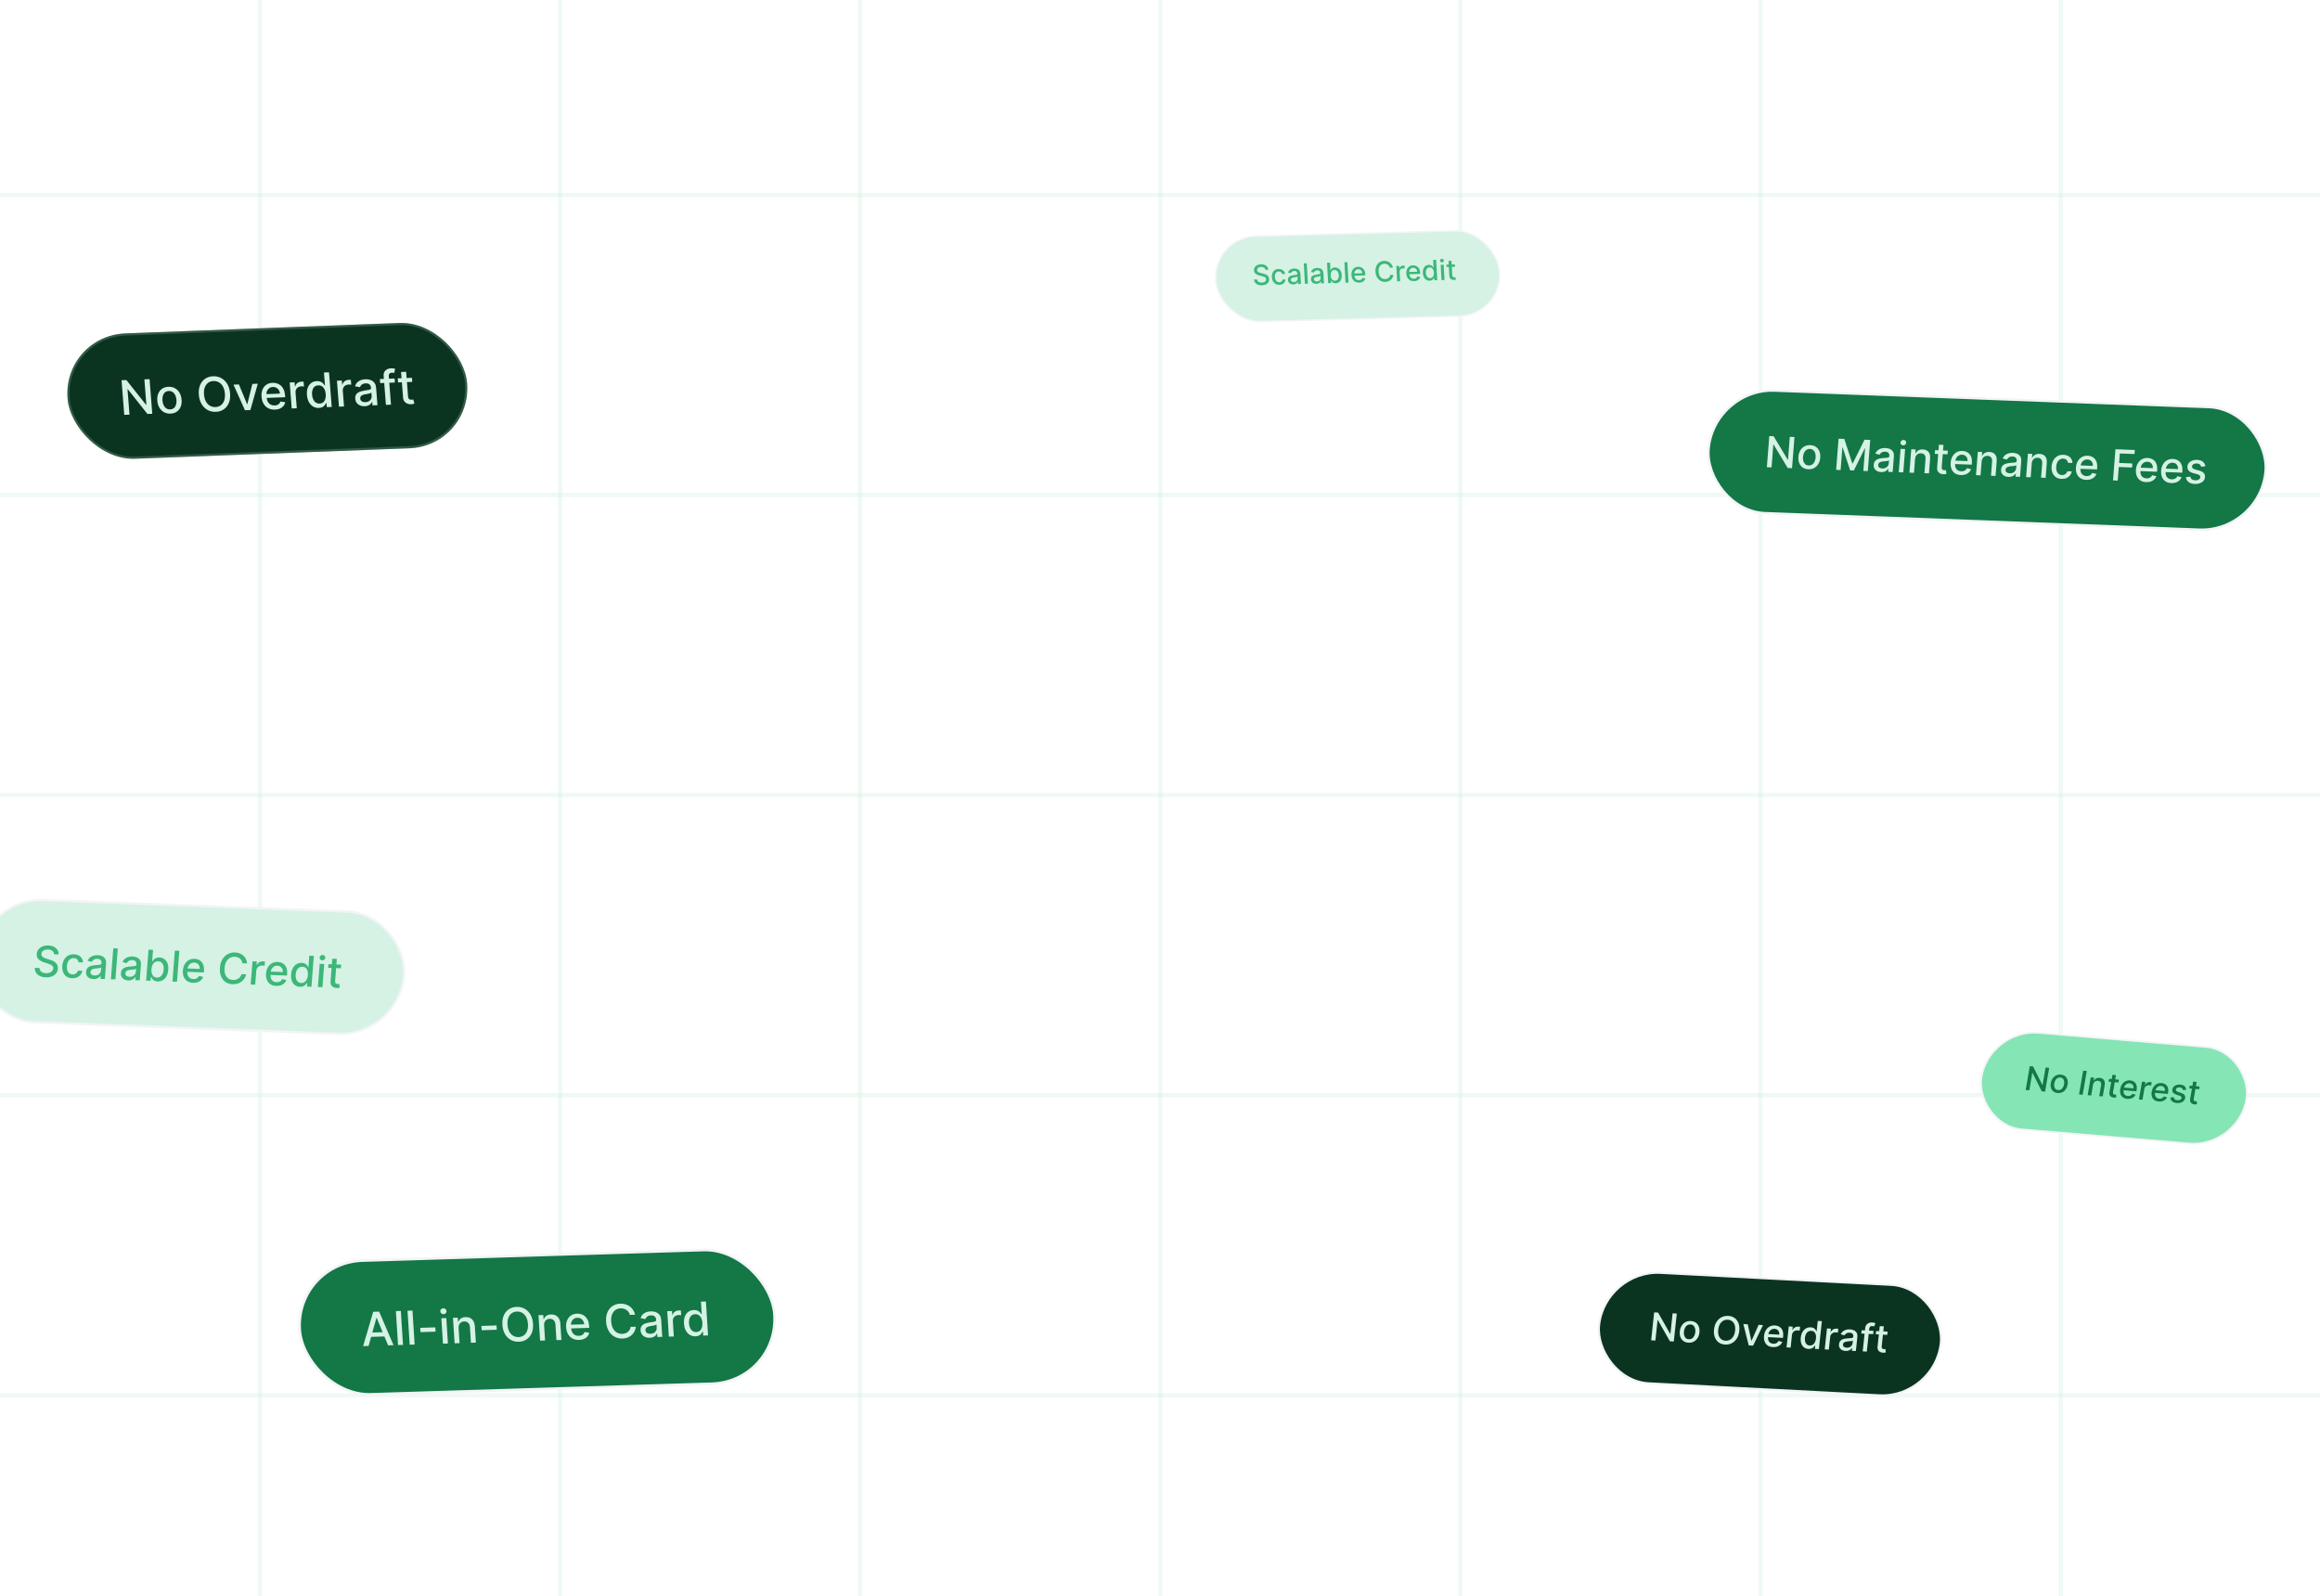 <svg width="375" height="258" viewBox="0 0 375 258" fill="none" xmlns="http://www.w3.org/2000/svg">
<rect x="0" y="0" width="375" height="258" fill="#808080" stroke="none"/>
<g clip-path="url(#clip0_219_9788)">
<rect width="375" height="258" fill="white"/>
<rect x="-6.489" y="-17" width="48.51" height="48.51" stroke="#D5F2E4" stroke-opacity="0.2" stroke-width="0.674"/>
<rect x="42.02" y="-17" width="48.51" height="48.51" stroke="#D5F2E4" stroke-opacity="0.2" stroke-width="0.674"/>
<rect x="90.531" y="-17" width="48.51" height="48.51" stroke="#D5F2E4" stroke-opacity="0.2" stroke-width="0.674"/>
<rect x="139.041" y="-17" width="48.51" height="48.51" stroke="#D5F2E4" stroke-opacity="0.2" stroke-width="0.674"/>
<rect x="187.552" y="-17" width="48.51" height="48.51" stroke="#D5F2E4" stroke-opacity="0.2" stroke-width="0.674"/>
<rect x="236.062" y="-17" width="48.51" height="48.51" stroke="#D5F2E4" stroke-opacity="0.2" stroke-width="0.674"/>
<rect x="284.572" y="-17" width="48.51" height="48.51" stroke="#D5F2E4" stroke-opacity="0.2" stroke-width="0.674"/>
<rect x="333.083" y="-17" width="48.51" height="48.51" stroke="#D5F2E4" stroke-opacity="0.2" stroke-width="0.674"/>
<rect x="-6.489" y="31.51" width="48.51" height="48.51" stroke="#D5F2E4" stroke-opacity="0.2" stroke-width="0.674"/>
<rect x="42.02" y="31.51" width="48.51" height="48.51" stroke="#D5F2E4" stroke-opacity="0.2" stroke-width="0.674"/>
<rect x="90.531" y="31.51" width="48.51" height="48.51" stroke="#D5F2E4" stroke-opacity="0.2" stroke-width="0.674"/>
<rect x="139.041" y="31.51" width="48.51" height="48.51" stroke="#D5F2E4" stroke-opacity="0.2" stroke-width="0.674"/>
<rect x="187.552" y="31.51" width="48.51" height="48.51" stroke="#D5F2E4" stroke-opacity="0.2" stroke-width="0.674"/>
<rect x="236.062" y="31.51" width="48.51" height="48.51" stroke="#D5F2E4" stroke-opacity="0.2" stroke-width="0.674"/>
<rect x="284.572" y="31.51" width="48.51" height="48.51" stroke="#D5F2E4" stroke-opacity="0.2" stroke-width="0.674"/>
<rect x="333.083" y="31.51" width="48.51" height="48.51" stroke="#D5F2E4" stroke-opacity="0.2" stroke-width="0.674"/>
<rect x="-6.489" y="80.022" width="48.51" height="48.51" stroke="#D5F2E4" stroke-opacity="0.2" stroke-width="0.674"/>
<rect x="42.02" y="80.022" width="48.51" height="48.51" stroke="#D5F2E4" stroke-opacity="0.2" stroke-width="0.674"/>
<rect x="90.531" y="80.022" width="48.51" height="48.51" stroke="#D5F2E4" stroke-opacity="0.2" stroke-width="0.674"/>
<rect x="139.041" y="80.022" width="48.51" height="48.51" stroke="#D5F2E4" stroke-opacity="0.2" stroke-width="0.674"/>
<rect x="187.552" y="80.022" width="48.51" height="48.51" stroke="#D5F2E4" stroke-opacity="0.2" stroke-width="0.674"/>
<rect x="236.062" y="80.022" width="48.51" height="48.51" stroke="#D5F2E4" stroke-opacity="0.2" stroke-width="0.674"/>
<rect x="284.572" y="80.022" width="48.51" height="48.51" stroke="#D5F2E4" stroke-opacity="0.2" stroke-width="0.674"/>
<rect x="333.083" y="80.022" width="48.51" height="48.51" stroke="#D5F2E4" stroke-opacity="0.2" stroke-width="0.674"/>
<rect x="-6.489" y="128.531" width="48.51" height="48.51" stroke="#D5F2E4" stroke-opacity="0.2" stroke-width="0.674"/>
<rect x="42.02" y="128.531" width="48.51" height="48.51" stroke="#D5F2E4" stroke-opacity="0.2" stroke-width="0.674"/>
<rect x="90.531" y="128.531" width="48.51" height="48.51" stroke="#D5F2E4" stroke-opacity="0.2" stroke-width="0.674"/>
<rect x="139.041" y="128.531" width="48.51" height="48.51" stroke="#D5F2E4" stroke-opacity="0.2" stroke-width="0.674"/>
<rect x="187.552" y="128.531" width="48.51" height="48.51" stroke="#D5F2E4" stroke-opacity="0.2" stroke-width="0.674"/>
<rect x="236.062" y="128.531" width="48.51" height="48.51" stroke="#D5F2E4" stroke-opacity="0.2" stroke-width="0.674"/>
<rect x="284.572" y="128.531" width="48.51" height="48.51" stroke="#D5F2E4" stroke-opacity="0.2" stroke-width="0.674"/>
<rect x="333.083" y="128.531" width="48.51" height="48.51" stroke="#D5F2E4" stroke-opacity="0.2" stroke-width="0.674"/>
<rect x="-6.489" y="177.041" width="48.51" height="48.51" stroke="#D5F2E4" stroke-opacity="0.2" stroke-width="0.674"/>
<rect x="42.02" y="177.041" width="48.51" height="48.51" stroke="#D5F2E4" stroke-opacity="0.2" stroke-width="0.674"/>
<rect x="90.531" y="177.041" width="48.51" height="48.51" stroke="#D5F2E4" stroke-opacity="0.2" stroke-width="0.674"/>
<rect x="139.041" y="177.041" width="48.51" height="48.51" stroke="#D5F2E4" stroke-opacity="0.2" stroke-width="0.674"/>
<rect x="187.552" y="177.041" width="48.51" height="48.51" stroke="#D5F2E4" stroke-opacity="0.2" stroke-width="0.674"/>
<rect x="236.062" y="177.041" width="48.51" height="48.51" stroke="#D5F2E4" stroke-opacity="0.2" stroke-width="0.674"/>
<rect x="284.572" y="177.041" width="48.51" height="48.51" stroke="#D5F2E4" stroke-opacity="0.2" stroke-width="0.674"/>
<rect x="333.083" y="177.041" width="48.51" height="48.51" stroke="#D5F2E4" stroke-opacity="0.2" stroke-width="0.674"/>
<rect x="-6.489" y="225.551" width="48.51" height="48.51" stroke="#D5F2E4" stroke-opacity="0.2" stroke-width="0.674"/>
<rect x="42.02" y="225.551" width="48.51" height="48.51" stroke="#D5F2E4" stroke-opacity="0.2" stroke-width="0.674"/>
<rect x="90.531" y="225.551" width="48.51" height="48.51" stroke="#D5F2E4" stroke-opacity="0.2" stroke-width="0.674"/>
<rect x="139.041" y="225.551" width="48.51" height="48.51" stroke="#D5F2E4" stroke-opacity="0.2" stroke-width="0.674"/>
<rect x="187.552" y="225.551" width="48.51" height="48.51" stroke="#D5F2E4" stroke-opacity="0.2" stroke-width="0.674"/>
<rect x="236.062" y="225.551" width="48.51" height="48.51" stroke="#D5F2E4" stroke-opacity="0.2" stroke-width="0.674"/>
<rect x="284.572" y="225.551" width="48.51" height="48.51" stroke="#D5F2E4" stroke-opacity="0.2" stroke-width="0.674"/>
<rect x="333.083" y="225.551" width="48.51" height="48.51" stroke="#D5F2E4" stroke-opacity="0.2" stroke-width="0.674"/>
<rect width="64.646" height="20.323" rx="10.161" transform="matrix(0.999 -0.038 0.078 0.997 10.127 54.281)" fill="#0B3420"/>
<path d="M24.175 61.293L24.612 66.89L23.834 66.919L20.662 62.923L20.61 62.925L20.93 67.03L20.084 67.062L19.647 61.466L20.431 61.436L23.606 65.437L23.658 65.435L23.337 61.325L24.175 61.293ZM27.56 66.862C27.165 66.877 26.814 66.8 26.506 66.631C26.198 66.462 25.95 66.218 25.762 65.9C25.574 65.582 25.463 65.206 25.43 64.772C25.396 64.337 25.447 63.953 25.584 63.621C25.721 63.288 25.93 63.027 26.21 62.835C26.49 62.643 26.827 62.54 27.221 62.525C27.616 62.51 27.967 62.587 28.275 62.756C28.583 62.925 28.831 63.17 29.019 63.49C29.207 63.81 29.318 64.187 29.352 64.623C29.386 65.056 29.334 65.438 29.197 65.769C29.06 66.099 28.851 66.36 28.571 66.552C28.291 66.744 27.954 66.847 27.56 66.862ZM27.509 66.176C27.765 66.166 27.971 66.091 28.129 65.95C28.286 65.808 28.396 65.624 28.459 65.397C28.524 65.17 28.546 64.921 28.525 64.652C28.504 64.384 28.443 64.139 28.344 63.918C28.246 63.696 28.108 63.519 27.929 63.389C27.75 63.259 27.533 63.198 27.277 63.208C27.02 63.218 26.811 63.294 26.652 63.438C26.495 63.581 26.384 63.767 26.32 63.996C26.257 64.223 26.236 64.47 26.257 64.738C26.278 65.008 26.337 65.253 26.435 65.474C26.535 65.695 26.674 65.87 26.852 65.998C27.032 66.126 27.251 66.186 27.509 66.176ZM37.19 63.603C37.237 64.2 37.167 64.718 36.982 65.156C36.796 65.593 36.521 65.934 36.158 66.18C35.796 66.424 35.373 66.555 34.889 66.574C34.403 66.593 33.961 66.494 33.561 66.279C33.163 66.062 32.838 65.743 32.585 65.322C32.333 64.9 32.183 64.391 32.136 63.795C32.09 63.198 32.159 62.681 32.345 62.244C32.531 61.806 32.804 61.465 33.166 61.221C33.53 60.975 33.955 60.843 34.44 60.824C34.924 60.806 35.365 60.905 35.763 61.122C36.163 61.337 36.489 61.655 36.741 62.077C36.994 62.496 37.144 63.005 37.19 63.603ZM36.352 63.635C36.316 63.179 36.213 62.798 36.04 62.492C35.87 62.185 35.651 61.956 35.382 61.805C35.116 61.653 34.822 61.582 34.501 61.595C34.177 61.607 33.895 61.699 33.654 61.871C33.413 62.041 33.23 62.285 33.107 62.605C32.985 62.922 32.942 63.308 32.977 63.763C33.013 64.219 33.116 64.6 33.286 64.908C33.459 65.214 33.678 65.443 33.945 65.596C34.211 65.746 34.506 65.816 34.829 65.803C35.15 65.791 35.432 65.7 35.673 65.53C35.916 65.358 36.098 65.113 36.22 64.796C36.344 64.477 36.388 64.09 36.352 63.635ZM41.67 62.028L40.472 66.284L39.595 66.317L37.739 62.178L38.618 62.145L39.936 65.334L39.98 65.332L40.791 62.062L41.67 62.028ZM44.444 66.217C44.029 66.233 43.666 66.159 43.352 65.993C43.041 65.826 42.791 65.584 42.603 65.268C42.417 64.95 42.307 64.573 42.273 64.138C42.24 63.708 42.291 63.326 42.426 62.992C42.563 62.657 42.769 62.393 43.045 62.198C43.323 62.002 43.657 61.898 44.048 61.883C44.285 61.873 44.519 61.904 44.747 61.974C44.976 62.044 45.186 62.159 45.376 62.32C45.566 62.481 45.723 62.693 45.846 62.957C45.969 63.219 46.045 63.54 46.075 63.921L46.098 64.211L42.753 64.338L42.706 63.726L45.247 63.629C45.231 63.414 45.172 63.226 45.071 63.063C44.971 62.899 44.837 62.772 44.671 62.681C44.506 62.59 44.318 62.549 44.106 62.557C43.876 62.566 43.679 62.63 43.517 62.75C43.355 62.867 43.235 63.018 43.156 63.202C43.079 63.384 43.048 63.58 43.065 63.789L43.102 64.268C43.124 64.548 43.192 64.785 43.306 64.978C43.422 65.171 43.573 65.316 43.76 65.413C43.947 65.508 44.16 65.551 44.399 65.542C44.555 65.536 44.694 65.509 44.819 65.46C44.943 65.41 45.048 65.338 45.135 65.245C45.221 65.153 45.283 65.04 45.322 64.906L46.108 65.016C46.064 65.246 45.968 65.45 45.821 65.627C45.675 65.803 45.486 65.943 45.252 66.047C45.02 66.149 44.751 66.206 44.444 66.217ZM47.151 66.029L46.824 61.831L47.615 61.801L47.667 62.468L47.711 62.466C47.77 62.237 47.891 62.055 48.075 61.918C48.26 61.779 48.476 61.705 48.722 61.696C48.773 61.694 48.834 61.693 48.904 61.694C48.975 61.695 49.031 61.698 49.072 61.702L49.133 62.483C49.099 62.475 49.04 62.468 48.955 62.46C48.87 62.45 48.785 62.447 48.702 62.45C48.508 62.458 48.339 62.505 48.193 62.593C48.05 62.679 47.94 62.796 47.864 62.943C47.787 63.088 47.756 63.252 47.77 63.434L47.97 65.998L47.151 66.029ZM51.542 65.944C51.203 65.957 50.893 65.882 50.612 65.719C50.334 65.554 50.106 65.313 49.93 64.996C49.755 64.678 49.65 64.292 49.614 63.838C49.579 63.385 49.624 62.993 49.751 62.665C49.879 62.337 50.07 62.082 50.323 61.901C50.576 61.719 50.872 61.622 51.209 61.609C51.471 61.599 51.684 61.635 51.85 61.716C52.017 61.796 52.149 61.891 52.246 62.003C52.344 62.114 52.421 62.212 52.477 62.298L52.527 62.296L52.364 60.216L53.184 60.185L53.62 65.782L52.821 65.813L52.77 65.159L52.701 65.162C52.659 65.253 52.595 65.358 52.511 65.476C52.429 65.594 52.311 65.7 52.157 65.791C52.003 65.883 51.798 65.934 51.542 65.944ZM51.669 65.24C51.904 65.231 52.098 65.161 52.251 65.031C52.406 64.899 52.516 64.721 52.583 64.495C52.651 64.269 52.674 64.009 52.651 63.714C52.629 63.422 52.567 63.169 52.465 62.954C52.364 62.738 52.228 62.572 52.056 62.457C51.884 62.341 51.678 62.287 51.439 62.297C51.192 62.306 50.992 62.378 50.837 62.511C50.683 62.645 50.572 62.824 50.506 63.048C50.441 63.271 50.419 63.521 50.441 63.798C50.463 64.079 50.524 64.33 50.626 64.55C50.727 64.771 50.865 64.944 51.04 65.069C51.216 65.192 51.426 65.249 51.669 65.24ZM54.789 65.737L54.462 61.54L55.253 61.51L55.305 62.176L55.349 62.175C55.408 61.946 55.529 61.763 55.713 61.626C55.898 61.488 56.114 61.414 56.361 61.404C56.412 61.402 56.472 61.402 56.542 61.403C56.613 61.404 56.669 61.406 56.71 61.41L56.771 62.192C56.737 62.184 56.678 62.176 56.593 62.168C56.508 62.159 56.424 62.156 56.34 62.159C56.146 62.166 55.977 62.214 55.832 62.301C55.688 62.387 55.578 62.504 55.502 62.651C55.425 62.797 55.394 62.961 55.408 63.143L55.608 65.706L54.789 65.737ZM58.944 65.672C58.677 65.682 58.432 65.642 58.209 65.552C57.986 65.46 57.804 65.322 57.663 65.137C57.524 64.952 57.444 64.722 57.422 64.447C57.404 64.21 57.434 64.014 57.514 63.857C57.593 63.701 57.707 63.575 57.855 63.48C58.003 63.384 58.171 63.31 58.36 63.258C58.548 63.205 58.74 63.163 58.938 63.131C59.187 63.093 59.39 63.061 59.546 63.037C59.701 63.011 59.813 62.974 59.881 62.928C59.948 62.882 59.978 62.809 59.971 62.711L59.969 62.692C59.951 62.453 59.869 62.271 59.723 62.145C59.58 62.019 59.376 61.961 59.111 61.971C58.835 61.981 58.623 62.051 58.473 62.179C58.325 62.305 58.227 62.443 58.179 62.593L57.395 62.447C57.467 62.189 57.584 61.978 57.747 61.815C57.912 61.649 58.106 61.527 58.331 61.447C58.555 61.365 58.794 61.319 59.048 61.31C59.216 61.303 59.396 61.317 59.587 61.349C59.78 61.38 59.963 61.445 60.135 61.542C60.309 61.64 60.457 61.783 60.578 61.972C60.699 62.16 60.771 62.406 60.795 62.712L61.013 65.5L60.213 65.53L60.168 64.956L60.135 64.958C60.09 65.065 60.019 65.172 59.921 65.278C59.823 65.384 59.694 65.474 59.533 65.548C59.372 65.622 59.175 65.663 58.944 65.672ZM59.07 65.009C59.297 65.001 59.487 64.949 59.641 64.853C59.796 64.758 59.91 64.636 59.983 64.489C60.058 64.34 60.088 64.183 60.075 64.017L60.033 63.476C60.006 63.506 59.952 63.536 59.87 63.564C59.789 63.591 59.697 63.616 59.593 63.638C59.488 63.658 59.386 63.678 59.287 63.696C59.187 63.713 59.104 63.727 59.037 63.739C58.88 63.765 58.737 63.804 58.61 63.856C58.484 63.909 58.385 63.981 58.313 64.073C58.243 64.164 58.214 64.282 58.226 64.428C58.241 64.63 58.328 64.78 58.486 64.878C58.644 64.974 58.839 65.018 59.07 65.009ZM63.778 61.184L63.829 61.84L61.452 61.931L61.401 61.275L63.778 61.184ZM62.38 65.448L62.015 60.764C61.994 60.501 62.035 60.281 62.136 60.104C62.238 59.924 62.38 59.788 62.563 59.696C62.746 59.601 62.949 59.549 63.172 59.541C63.336 59.534 63.478 59.543 63.597 59.566C63.716 59.587 63.804 59.607 63.863 59.627L63.723 60.295C63.683 60.286 63.633 60.275 63.572 60.263C63.51 60.249 63.437 60.243 63.351 60.246C63.152 60.254 63.013 60.309 62.935 60.41C62.858 60.512 62.828 60.656 62.842 60.842L63.199 65.416L62.38 65.448ZM66.587 61.077L66.638 61.733L64.34 61.82L64.289 61.164L66.587 61.077ZM64.827 60.135L65.646 60.104L65.956 64.075C65.968 64.233 66.001 64.352 66.055 64.43C66.109 64.507 66.174 64.558 66.251 64.584C66.33 64.609 66.414 64.619 66.504 64.616C66.569 64.613 66.626 64.607 66.675 64.596C66.724 64.585 66.761 64.576 66.788 64.569L66.989 65.239C66.943 65.259 66.877 65.279 66.79 65.301C66.704 65.325 66.596 65.34 66.464 65.346C66.249 65.358 66.045 65.328 65.853 65.255C65.66 65.182 65.5 65.064 65.372 64.9C65.244 64.737 65.17 64.529 65.15 64.276L64.827 60.135Z" fill="#D5F2E4"/>
<rect x="0.187" y="0.166" width="64.299" height="19.976" rx="9.988" transform="matrix(0.999 -0.038 0.078 0.997 10.114 54.289)" stroke="#D5F2E4" stroke-opacity="0.2" stroke-width="0.347"/>
<rect x="0.155" y="0.182" width="55.304" height="17.979" rx="8.989" transform="matrix(0.999 0.052 -0.106 0.994 259.283 205.098)" fill="#0B3420"/>
<path d="M271.033 212.342L270.55 216.858L269.921 216.825L267.97 213.392L267.928 213.39L267.574 216.702L266.89 216.666L267.373 212.151L268.006 212.184L269.959 215.62L270.001 215.623L270.355 212.307L271.033 212.342ZM272.92 217.05C272.602 217.034 272.331 216.946 272.109 216.788C271.887 216.63 271.724 216.417 271.621 216.149C271.517 215.88 271.484 215.571 271.522 215.221C271.559 214.87 271.658 214.566 271.817 214.31C271.977 214.054 272.183 213.859 272.436 213.726C272.69 213.593 272.976 213.535 273.295 213.551C273.613 213.568 273.884 213.655 274.106 213.813C274.328 213.971 274.491 214.185 274.594 214.455C274.697 214.725 274.73 215.036 274.693 215.387C274.655 215.737 274.557 216.039 274.398 216.294C274.238 216.549 274.032 216.743 273.779 216.876C273.525 217.009 273.239 217.067 272.92 217.05ZM272.982 216.497C273.189 216.508 273.366 216.462 273.513 216.361C273.66 216.259 273.776 216.12 273.861 215.942C273.946 215.765 274.001 215.567 274.024 215.35C274.047 215.134 274.035 214.934 273.988 214.749C273.943 214.564 273.858 214.412 273.734 214.295C273.61 214.177 273.445 214.113 273.238 214.103C273.03 214.092 272.851 214.138 272.702 214.241C272.554 214.344 272.438 214.485 272.352 214.664C272.267 214.841 272.214 215.038 272.191 215.254C272.167 215.471 272.179 215.672 272.224 215.857C272.271 216.041 272.357 216.191 272.481 216.307C272.607 216.423 272.774 216.486 272.982 216.497ZM281.137 215.141C281.085 215.623 280.952 216.033 280.738 216.371C280.524 216.707 280.252 216.96 279.924 217.131C279.597 217.3 279.238 217.374 278.847 217.354C278.454 217.333 278.113 217.222 277.825 217.021C277.538 216.818 277.324 216.539 277.184 216.183C277.044 215.826 277 215.408 277.051 214.927C277.103 214.445 277.235 214.036 277.449 213.7C277.664 213.362 277.934 213.109 278.261 212.94C278.59 212.769 278.95 212.694 279.343 212.715C279.734 212.735 280.073 212.847 280.36 213.05C280.649 213.251 280.864 213.53 281.004 213.886C281.144 214.241 281.188 214.659 281.137 215.141ZM280.459 215.106C280.498 214.738 280.472 214.426 280.379 214.168C280.288 213.909 280.146 213.709 279.953 213.569C279.762 213.428 279.536 213.35 279.276 213.337C279.015 213.323 278.775 213.376 278.556 213.496C278.337 213.615 278.154 213.797 278.007 214.044C277.862 214.289 277.77 214.595 277.731 214.963C277.692 215.33 277.717 215.644 277.808 215.903C277.901 216.16 278.043 216.36 278.234 216.501C278.426 216.641 278.652 216.718 278.913 216.732C279.173 216.746 279.413 216.693 279.632 216.574C279.852 216.454 280.035 216.272 280.18 216.027C280.327 215.78 280.42 215.473 280.459 215.106ZM284.967 214.206L283.371 217.528L282.663 217.491L281.789 214.04L282.5 214.077L283.083 216.728L283.118 216.73L284.256 214.169L284.967 214.206ZM286.57 217.764C286.235 217.747 285.954 217.661 285.727 217.505C285.502 217.349 285.337 217.137 285.234 216.87C285.132 216.601 285.1 216.291 285.137 215.94C285.174 215.593 285.272 215.291 285.43 215.033C285.59 214.775 285.795 214.578 286.046 214.442C286.298 214.306 286.582 214.246 286.898 214.263C287.09 214.273 287.272 214.314 287.446 214.387C287.619 214.46 287.77 214.567 287.899 214.71C288.027 214.853 288.122 215.034 288.181 215.255C288.241 215.474 288.254 215.737 288.221 216.044L288.196 216.278L285.493 216.136L285.545 215.642L287.6 215.75C287.619 215.576 287.6 215.421 287.543 215.283C287.487 215.144 287.399 215.033 287.279 214.948C287.16 214.864 287.015 214.817 286.844 214.808C286.658 214.798 286.491 214.835 286.342 214.919C286.195 215.001 286.076 215.114 285.985 215.255C285.896 215.395 285.843 215.55 285.825 215.719L285.783 216.105C285.759 216.331 285.778 216.526 285.841 216.689C285.905 216.852 286.005 216.979 286.141 217.07C286.277 217.16 286.441 217.21 286.635 217.22C286.76 217.227 286.877 217.215 286.984 217.185C287.091 217.154 287.186 217.104 287.269 217.036C287.352 216.968 287.419 216.882 287.47 216.778L288.085 216.924C288.015 217.105 287.908 217.261 287.763 217.392C287.62 217.522 287.447 217.62 287.244 217.687C287.043 217.752 286.818 217.777 286.57 217.764ZM288.771 217.811L289.133 214.424L289.773 214.458L289.716 214.996L289.751 214.998C289.833 214.819 289.957 214.681 290.125 214.585C290.294 214.487 290.478 214.444 290.678 214.454C290.719 214.456 290.768 214.46 290.823 214.466C290.881 214.472 290.925 214.478 290.957 214.484L290.89 215.115C290.864 215.106 290.818 215.096 290.751 215.083C290.684 215.069 290.617 215.061 290.549 215.057C290.392 215.049 290.249 215.075 290.12 215.134C289.992 215.193 289.886 215.278 289.803 215.391C289.72 215.501 289.67 215.63 289.654 215.777L289.433 217.846L288.771 217.811ZM292.309 218.063C292.034 218.048 291.797 217.966 291.596 217.815C291.397 217.662 291.25 217.453 291.155 217.186C291.062 216.918 291.035 216.601 291.075 216.235C291.114 215.869 291.208 215.559 291.359 215.306C291.511 215.052 291.702 214.862 291.932 214.735C292.162 214.608 292.414 214.552 292.687 214.566C292.898 214.577 293.064 214.621 293.185 214.698C293.308 214.774 293.399 214.86 293.46 214.957C293.523 215.053 293.57 215.138 293.603 215.21L293.642 215.212L293.822 213.534L294.484 213.569L294.001 218.085L293.354 218.051L293.411 217.524L293.355 217.521C293.308 217.591 293.241 217.67 293.156 217.759C293.073 217.848 292.962 217.923 292.825 217.985C292.687 218.048 292.515 218.073 292.309 218.063ZM292.515 217.508C292.705 217.518 292.872 217.476 293.014 217.383C293.158 217.289 293.273 217.154 293.36 216.978C293.449 216.802 293.506 216.595 293.531 216.357C293.556 216.122 293.544 215.914 293.495 215.734C293.446 215.555 293.361 215.412 293.24 215.307C293.12 215.201 292.962 215.143 292.769 215.133C292.57 215.123 292.398 215.166 292.254 215.262C292.11 215.358 291.995 215.493 291.908 215.667C291.823 215.841 291.768 216.04 291.744 216.264C291.72 216.49 291.732 216.695 291.781 216.88C291.829 217.064 291.914 217.213 292.036 217.325C292.159 217.437 292.319 217.498 292.515 217.508ZM294.946 218.134L295.308 214.747L295.948 214.781L295.891 215.319L295.926 215.321C296.008 215.142 296.132 215.004 296.3 214.908C296.469 214.81 296.653 214.767 296.853 214.777C296.894 214.779 296.942 214.783 296.998 214.789C297.056 214.795 297.1 214.801 297.132 214.807L297.065 215.438C297.039 215.429 296.993 215.419 296.926 215.406C296.859 215.392 296.791 215.384 296.724 215.38C296.567 215.372 296.424 215.398 296.294 215.457C296.166 215.516 296.061 215.601 295.978 215.714C295.894 215.825 295.845 215.954 295.829 216.1L295.608 218.169L294.946 218.134ZM298.291 218.384C298.075 218.373 297.884 218.323 297.719 218.235C297.553 218.145 297.428 218.021 297.342 217.862C297.258 217.704 297.228 217.514 297.252 217.292C297.272 217.101 297.326 216.946 297.413 216.826C297.5 216.707 297.61 216.614 297.743 216.549C297.876 216.483 298.022 216.436 298.181 216.408C298.34 216.379 298.501 216.359 298.664 216.349C298.87 216.336 299.038 216.325 299.166 216.317C299.295 216.308 299.39 216.287 299.451 216.255C299.513 216.222 299.548 216.166 299.556 216.087L299.558 216.072C299.578 215.879 299.54 215.727 299.442 215.615C299.345 215.504 299.19 215.443 298.976 215.431C298.753 215.42 298.572 215.46 298.433 215.552C298.296 215.642 298.196 215.745 298.135 215.862L297.528 215.688C297.624 215.486 297.749 215.326 297.904 215.207C298.061 215.087 298.236 215.003 298.428 214.955C298.62 214.906 298.819 214.887 299.024 214.897C299.16 214.905 299.302 214.928 299.451 214.969C299.601 215.007 299.738 215.072 299.862 215.163C299.987 215.254 300.085 215.379 300.154 215.54C300.223 215.698 300.244 215.901 300.218 216.148L299.977 218.397L299.33 218.363L299.38 217.9L299.353 217.899C299.302 217.982 299.228 218.062 299.134 218.14C299.039 218.218 298.922 218.281 298.782 218.328C298.642 218.375 298.478 218.394 298.291 218.384ZM298.491 217.863C298.674 217.872 298.834 217.844 298.972 217.779C299.111 217.714 299.221 217.625 299.301 217.513C299.383 217.399 299.431 217.275 299.446 217.141L299.492 216.705C299.466 216.727 299.418 216.746 299.348 216.764C299.279 216.779 299.202 216.792 299.114 216.802C299.027 216.811 298.943 216.819 298.86 216.827C298.778 216.833 298.709 216.838 298.654 216.842C298.523 216.852 298.403 216.873 298.293 216.906C298.184 216.938 298.094 216.989 298.023 217.058C297.953 217.125 297.912 217.218 297.9 217.335C297.882 217.498 297.929 217.625 298.041 217.715C298.154 217.804 298.304 217.853 298.491 217.863ZM302.84 215.141L302.783 215.671L300.861 215.57L300.918 215.041L302.84 215.141ZM301.083 218.455L301.487 214.676C301.509 214.464 301.575 214.291 301.683 214.156C301.791 214.02 301.925 213.921 302.086 213.86C302.247 213.798 302.418 213.771 302.598 213.781C302.731 213.788 302.843 213.805 302.935 213.832C303.028 213.857 303.096 213.88 303.14 213.9L302.928 214.425C302.898 214.415 302.859 214.403 302.811 214.388C302.764 214.373 302.706 214.363 302.636 214.359C302.475 214.351 302.356 214.384 302.278 214.46C302.202 214.536 302.155 214.649 302.139 214.799L301.745 218.49L301.083 218.455ZM305.111 215.26L305.054 215.789L303.196 215.692L303.253 215.163L305.111 215.26ZM303.838 214.378L304.5 214.412L304.157 217.616C304.144 217.744 304.153 217.841 304.184 217.908C304.216 217.973 304.26 218.019 304.319 218.046C304.378 218.071 304.444 218.086 304.516 218.089C304.57 218.092 304.617 218.091 304.657 218.086C304.698 218.08 304.729 218.076 304.752 218.073L304.813 218.624C304.773 218.636 304.717 218.648 304.645 218.659C304.572 218.672 304.483 218.676 304.376 218.672C304.202 218.666 304.043 218.626 303.899 218.554C303.755 218.481 303.644 218.375 303.566 218.235C303.487 218.095 303.459 217.922 303.481 217.718L303.838 214.378Z" fill="#D5F2E4"/>
<rect x="0.155" y="0.182" width="55.304" height="17.979" rx="8.989" transform="matrix(0.999 0.052 -0.106 0.994 259.283 205.098)" stroke="#F2F4F7" stroke-width="0.347"/>
<rect x="0.178" y="0.2" width="90.13" height="19.872" rx="9.936" transform="matrix(0.999 0.038 -0.078 0.997 276.779 62.556)" fill="#137746"/>
<path d="M290.055 70.647L289.663 75.681L288.963 75.655L286.685 71.865L286.639 71.863L286.351 75.555L285.59 75.526L285.982 70.492L286.686 70.519L288.966 74.314L289.013 74.315L289.301 70.618L290.055 70.647ZM292.303 75.858C291.948 75.845 291.644 75.752 291.393 75.58C291.141 75.407 290.953 75.172 290.83 74.875C290.706 74.578 290.66 74.234 290.69 73.844C290.72 73.453 290.82 73.113 290.989 72.825C291.158 72.537 291.381 72.317 291.658 72.165C291.935 72.013 292.251 71.944 292.606 71.957C292.961 71.971 293.264 72.063 293.516 72.236C293.768 72.408 293.956 72.644 294.079 72.943C294.202 73.242 294.249 73.587 294.218 73.978C294.188 74.369 294.088 74.707 293.919 74.993C293.751 75.279 293.528 75.498 293.25 75.65C292.973 75.802 292.657 75.872 292.303 75.858ZM292.353 75.241C292.583 75.25 292.778 75.197 292.939 75.081C293.099 74.966 293.224 74.808 293.312 74.61C293.401 74.411 293.456 74.19 293.474 73.948C293.493 73.707 293.473 73.484 293.415 73.28C293.359 73.074 293.26 72.906 293.118 72.778C292.977 72.649 292.791 72.58 292.561 72.572C292.329 72.563 292.132 72.617 291.97 72.734C291.809 72.851 291.684 73.01 291.594 73.21C291.506 73.409 291.453 73.629 291.434 73.87C291.415 74.113 291.434 74.336 291.491 74.54C291.549 74.745 291.649 74.91 291.791 75.037C291.934 75.165 292.121 75.233 292.353 75.241ZM297.182 70.918L298.106 70.953L299.408 74.928L299.467 74.93L301.378 71.078L302.302 71.113L301.911 76.148L301.186 76.12L301.47 72.477L301.423 72.475L299.652 76.054L299.051 76.031L297.845 72.337L297.799 72.335L297.515 75.98L296.79 75.953L297.182 70.918ZM304.053 76.313C303.813 76.304 303.6 76.251 303.413 76.156C303.226 76.058 303.083 75.922 302.983 75.747C302.884 75.573 302.845 75.361 302.864 75.114C302.881 74.901 302.935 74.727 303.028 74.593C303.121 74.458 303.24 74.353 303.386 74.278C303.532 74.203 303.693 74.149 303.869 74.114C304.044 74.08 304.222 74.055 304.403 74.041C304.632 74.023 304.817 74.009 304.96 73.998C305.103 73.985 305.208 73.96 305.275 73.924C305.342 73.887 305.379 73.824 305.386 73.736L305.387 73.718C305.404 73.504 305.356 73.335 305.244 73.212C305.133 73.09 304.958 73.024 304.72 73.015C304.472 73.005 304.272 73.053 304.121 73.157C303.971 73.26 303.864 73.377 303.8 73.507L303.12 73.324C303.22 73.097 303.354 72.917 303.522 72.782C303.693 72.645 303.884 72.549 304.096 72.493C304.308 72.435 304.528 72.411 304.757 72.42C304.908 72.425 305.067 72.45 305.233 72.492C305.401 72.533 305.555 72.603 305.696 72.702C305.838 72.801 305.95 72.939 306.032 73.117C306.114 73.292 306.144 73.518 306.123 73.793L305.927 76.301L305.208 76.273L305.248 75.757L305.219 75.756C305.164 75.849 305.085 75.94 304.982 76.028C304.88 76.116 304.752 76.188 304.598 76.243C304.443 76.298 304.262 76.321 304.053 76.313ZM304.259 75.729C304.463 75.737 304.64 75.704 304.791 75.629C304.944 75.554 305.063 75.453 305.148 75.327C305.236 75.198 305.285 75.06 305.297 74.911L305.335 74.424C305.306 74.449 305.253 74.472 305.176 74.492C305.101 74.51 305.014 74.526 304.918 74.539C304.822 74.55 304.728 74.56 304.636 74.57C304.545 74.578 304.469 74.585 304.407 74.591C304.263 74.603 304.13 74.629 304.008 74.667C303.888 74.705 303.79 74.763 303.713 74.841C303.638 74.917 303.595 75.02 303.585 75.151C303.571 75.333 303.628 75.473 303.755 75.572C303.883 75.669 304.051 75.721 304.259 75.729ZM306.909 76.338L307.203 72.562L307.939 72.59L307.645 76.366L306.909 76.338ZM307.62 71.994C307.492 71.989 307.385 71.942 307.3 71.853C307.216 71.763 307.179 71.658 307.188 71.538C307.198 71.417 307.251 71.316 307.348 71.234C307.447 71.15 307.56 71.111 307.688 71.116C307.816 71.121 307.922 71.168 308.006 71.259C308.091 71.347 308.129 71.453 308.12 71.574C308.11 71.693 308.056 71.795 307.958 71.878C307.861 71.96 307.748 71.999 307.62 71.994ZM309.548 74.19L309.373 76.432L308.637 76.404L308.93 72.628L309.638 72.655L309.59 73.269L309.637 73.271C309.739 73.075 309.888 72.919 310.083 72.805C310.28 72.691 310.52 72.639 310.804 72.65C311.062 72.66 311.284 72.722 311.469 72.838C311.655 72.952 311.793 73.117 311.883 73.332C311.974 73.547 312.007 73.811 311.982 74.122L311.795 76.524L311.059 76.496L311.239 74.183C311.26 73.909 311.205 73.692 311.074 73.533C310.944 73.372 310.753 73.287 310.504 73.277C310.333 73.27 310.178 73.302 310.039 73.37C309.902 73.439 309.789 73.543 309.701 73.683C309.614 73.821 309.563 73.99 309.548 74.19ZM314.844 72.853L314.798 73.443L312.731 73.364L312.777 72.774L314.844 72.853ZM313.402 71.891L314.138 71.919L313.86 75.491C313.849 75.633 313.862 75.742 313.899 75.815C313.937 75.887 313.988 75.938 314.053 75.967C314.12 75.994 314.194 76.009 314.274 76.012C314.334 76.014 314.386 76.012 314.431 76.006C314.476 75.999 314.511 75.994 314.536 75.99L314.621 76.602C314.577 76.617 314.515 76.631 314.435 76.644C314.355 76.659 314.256 76.665 314.137 76.663C313.943 76.659 313.765 76.617 313.603 76.539C313.441 76.46 313.314 76.344 313.223 76.189C313.131 76.034 313.094 75.843 313.112 75.615L313.402 71.891ZM316.95 76.797C316.577 76.783 316.262 76.691 316.005 76.522C315.75 76.351 315.56 76.118 315.437 75.822C315.315 75.525 315.269 75.18 315.299 74.789C315.33 74.402 315.428 74.064 315.596 73.774C315.765 73.485 315.987 73.262 316.261 73.107C316.536 72.951 316.85 72.88 317.202 72.894C317.415 72.902 317.619 72.945 317.814 73.023C318.009 73.101 318.18 73.218 318.328 73.375C318.476 73.532 318.586 73.733 318.659 73.977C318.733 74.22 318.756 74.513 318.729 74.855L318.709 75.116L315.701 75.001L315.743 74.451L318.03 74.537C318.045 74.344 318.019 74.171 317.952 74.019C317.885 73.865 317.783 73.742 317.647 73.65C317.512 73.558 317.35 73.508 317.159 73.501C316.952 73.493 316.768 73.537 316.605 73.633C316.445 73.727 316.316 73.853 316.22 74.013C316.125 74.17 316.071 74.343 316.056 74.531L316.022 74.962C316.003 75.214 316.03 75.43 316.105 75.611C316.182 75.791 316.297 75.931 316.451 76.031C316.605 76.129 316.789 76.182 317.004 76.19C317.144 76.195 317.273 76.18 317.391 76.145C317.509 76.109 317.613 76.052 317.703 75.975C317.793 75.898 317.865 75.801 317.918 75.685L318.606 75.837C318.534 76.039 318.42 76.215 318.263 76.364C318.109 76.511 317.92 76.623 317.696 76.7C317.474 76.775 317.226 76.807 316.95 76.797ZM320.308 74.6L320.133 76.842L319.397 76.814L319.691 73.038L320.398 73.064L320.35 73.679L320.397 73.681C320.499 73.484 320.648 73.329 320.843 73.215C321.04 73.1 321.28 73.049 321.565 73.06C321.823 73.069 322.044 73.132 322.23 73.248C322.415 73.362 322.553 73.526 322.643 73.742C322.734 73.957 322.767 74.221 322.742 74.532L322.556 76.934L321.819 76.906L321.999 74.593C322.02 74.319 321.965 74.102 321.834 73.943C321.704 73.782 321.513 73.696 321.264 73.687C321.093 73.68 320.938 73.711 320.799 73.78C320.662 73.849 320.549 73.953 320.461 74.093C320.375 74.231 320.324 74.4 320.308 74.6ZM324.639 77.097C324.399 77.088 324.185 77.035 323.998 76.939C323.812 76.842 323.668 76.706 323.568 76.531C323.47 76.356 323.43 76.145 323.449 75.898C323.466 75.685 323.521 75.511 323.613 75.376C323.706 75.242 323.826 75.137 323.971 75.062C324.117 74.987 324.278 74.932 324.454 74.898C324.629 74.864 324.808 74.839 324.988 74.825C325.217 74.807 325.403 74.793 325.545 74.782C325.688 74.769 325.793 74.744 325.86 74.707C325.927 74.671 325.964 74.608 325.971 74.519L325.972 74.502C325.989 74.287 325.941 74.119 325.829 73.996C325.718 73.874 325.544 73.808 325.305 73.799C325.057 73.789 324.858 73.837 324.706 73.941C324.557 74.044 324.449 74.161 324.385 74.291L323.705 74.108C323.805 73.881 323.939 73.701 324.108 73.566C324.278 73.429 324.469 73.333 324.681 73.277C324.893 73.219 325.114 73.195 325.342 73.204C325.493 73.209 325.652 73.233 325.818 73.276C325.986 73.317 326.141 73.387 326.281 73.486C326.423 73.585 326.535 73.723 326.617 73.9C326.699 74.076 326.729 74.302 326.708 74.577L326.513 77.085L325.793 77.057L325.833 76.541L325.804 76.54C325.749 76.633 325.67 76.724 325.568 76.812C325.465 76.9 325.337 76.972 325.183 77.026C325.029 77.081 324.847 77.105 324.639 77.097ZM324.845 76.513C325.048 76.521 325.226 76.487 325.376 76.412C325.529 76.338 325.648 76.237 325.733 76.111C325.821 75.982 325.87 75.844 325.882 75.695L325.92 75.208C325.892 75.233 325.839 75.256 325.761 75.276C325.686 75.294 325.6 75.31 325.503 75.323C325.407 75.334 325.313 75.344 325.221 75.354C325.13 75.362 325.054 75.369 324.992 75.375C324.848 75.387 324.715 75.413 324.594 75.451C324.474 75.489 324.375 75.547 324.298 75.624C324.223 75.7 324.181 75.804 324.17 75.935C324.156 76.117 324.213 76.257 324.34 76.356C324.468 76.453 324.636 76.505 324.845 76.513ZM328.405 74.908L328.231 77.15L327.494 77.122L327.788 73.346L328.495 73.373L328.447 73.987L328.494 73.989C328.597 73.793 328.745 73.637 328.941 73.523C329.137 73.409 329.378 73.357 329.662 73.368C329.92 73.378 330.141 73.44 330.327 73.556C330.512 73.67 330.65 73.835 330.741 74.05C330.831 74.266 330.864 74.529 330.84 74.84L330.653 77.242L329.916 77.214L330.096 74.901C330.117 74.627 330.063 74.41 329.932 74.251C329.801 74.09 329.611 74.005 329.361 73.995C329.19 73.989 329.035 74.02 328.897 74.088C328.759 74.157 328.647 74.261 328.558 74.401C328.472 74.539 328.421 74.708 328.405 74.908ZM333.229 77.417C332.863 77.403 332.554 77.308 332.302 77.132C332.052 76.955 331.868 76.717 331.75 76.418C331.631 76.12 331.587 75.781 331.616 75.403C331.646 75.019 331.745 74.683 331.912 74.395C332.08 74.106 332.301 73.883 332.577 73.728C332.853 73.573 333.169 73.501 333.525 73.515C333.813 73.526 334.065 73.589 334.282 73.704C334.499 73.818 334.669 73.972 334.792 74.167C334.917 74.363 334.982 74.588 334.989 74.843L334.272 74.816C334.246 74.637 334.168 74.481 334.036 74.348C333.907 74.215 333.724 74.144 333.489 74.135C333.284 74.127 333.1 74.174 332.937 74.277C332.776 74.377 332.645 74.525 332.544 74.72C332.444 74.914 332.383 75.145 332.362 75.414C332.34 75.689 332.364 75.928 332.432 76.131C332.5 76.335 332.606 76.494 332.751 76.609C332.897 76.725 333.074 76.787 333.282 76.795C333.422 76.8 333.551 76.78 333.668 76.733C333.787 76.685 333.889 76.614 333.974 76.52C334.06 76.427 334.124 76.312 334.166 76.178L334.883 76.205C334.837 76.448 334.741 76.663 334.593 76.85C334.445 77.036 334.255 77.18 334.023 77.282C333.793 77.383 333.528 77.428 333.229 77.417ZM337.203 77.568C336.83 77.554 336.515 77.462 336.258 77.293C336.003 77.122 335.813 76.889 335.69 76.593C335.568 76.296 335.522 75.951 335.553 75.56C335.583 75.173 335.682 74.835 335.849 74.545C336.018 74.256 336.24 74.034 336.514 73.878C336.79 73.722 337.103 73.651 337.455 73.665C337.668 73.673 337.873 73.716 338.067 73.794C338.262 73.872 338.434 73.99 338.581 74.146C338.729 74.303 338.839 74.504 338.912 74.748C338.986 74.991 339.009 75.284 338.983 75.626L338.962 75.887L335.954 75.772L335.997 75.222L338.283 75.309C338.298 75.115 338.272 74.943 338.205 74.79C338.138 74.637 338.036 74.514 337.9 74.421C337.765 74.329 337.603 74.279 337.412 74.272C337.205 74.264 337.021 74.308 336.858 74.404C336.698 74.498 336.569 74.625 336.473 74.784C336.378 74.941 336.324 75.114 336.309 75.303L336.276 75.733C336.256 75.985 336.284 76.202 336.359 76.382C336.435 76.562 336.55 76.702 336.704 76.802C336.858 76.9 337.042 76.953 337.258 76.961C337.397 76.966 337.526 76.952 337.644 76.917C337.762 76.88 337.866 76.823 337.956 76.746C338.046 76.669 338.118 76.572 338.172 76.456L338.859 76.608C338.787 76.811 338.673 76.986 338.517 77.135C338.362 77.282 338.173 77.394 337.949 77.471C337.728 77.546 337.479 77.579 337.203 77.568ZM341.545 77.657L341.937 72.622L345.066 72.741L345.016 73.395L342.648 73.305L342.528 74.839L344.672 74.921L344.621 75.572L342.478 75.491L342.307 77.686L341.545 77.657ZM346.899 77.937C346.526 77.923 346.211 77.831 345.954 77.662C345.699 77.491 345.51 77.258 345.386 76.962C345.264 76.665 345.218 76.321 345.249 75.929C345.279 75.542 345.378 75.204 345.545 74.915C345.715 74.625 345.936 74.403 346.21 74.247C346.486 74.092 346.8 74.02 347.151 74.034C347.365 74.042 347.569 74.085 347.764 74.163C347.959 74.241 348.13 74.359 348.278 74.516C348.425 74.672 348.536 74.873 348.609 75.118C348.682 75.36 348.706 75.653 348.679 75.996L348.659 76.256L345.65 76.141L345.693 75.591L347.98 75.678C347.995 75.484 347.968 75.312 347.901 75.16C347.834 75.006 347.732 74.883 347.596 74.79C347.462 74.698 347.299 74.648 347.109 74.641C346.902 74.633 346.717 74.677 346.555 74.773C346.394 74.867 346.266 74.994 346.169 75.153C346.075 75.31 346.02 75.483 346.005 75.672L345.972 76.102C345.952 76.354 345.98 76.571 346.055 76.751C346.131 76.932 346.247 77.072 346.4 77.171C346.554 77.269 346.739 77.322 346.954 77.33C347.093 77.336 347.222 77.321 347.34 77.286C347.459 77.249 347.563 77.192 347.653 77.115C347.743 77.038 347.814 76.941 347.868 76.825L348.556 76.977C348.484 77.18 348.37 77.355 348.213 77.504C348.058 77.651 347.869 77.763 347.646 77.84C347.424 77.915 347.175 77.948 346.899 77.937ZM350.972 78.092C350.599 78.078 350.284 77.986 350.027 77.817C349.771 77.646 349.582 77.413 349.458 77.117C349.337 76.82 349.291 76.476 349.321 76.084C349.351 75.697 349.45 75.359 349.618 75.07C349.787 74.78 350.008 74.558 350.283 74.402C350.558 74.247 350.872 74.176 351.223 74.189C351.437 74.197 351.641 74.24 351.836 74.318C352.031 74.396 352.202 74.514 352.35 74.671C352.497 74.828 352.608 75.028 352.681 75.273C352.754 75.515 352.778 75.808 352.751 76.151L352.731 76.411L349.722 76.297L349.765 75.746L352.052 75.833C352.067 75.64 352.041 75.467 351.974 75.315C351.906 75.161 351.805 75.038 351.669 74.946C351.534 74.853 351.372 74.804 351.181 74.796C350.974 74.788 350.789 74.832 350.627 74.928C350.467 75.022 350.338 75.149 350.242 75.308C350.147 75.465 350.092 75.638 350.078 75.827L350.044 76.257C350.025 76.51 350.052 76.726 350.127 76.906C350.204 77.087 350.319 77.227 350.473 77.326C350.626 77.424 350.811 77.477 351.026 77.485C351.166 77.491 351.295 77.476 351.413 77.441C351.531 77.404 351.635 77.347 351.725 77.27C351.815 77.193 351.887 77.097 351.94 76.98L352.628 77.132C352.556 77.335 352.442 77.51 352.285 77.659C352.131 77.806 351.941 77.918 351.718 77.995C351.496 78.07 351.247 78.103 350.972 78.092ZM356.477 75.363L355.8 75.456C355.779 75.369 355.741 75.286 355.686 75.207C355.633 75.128 355.557 75.062 355.459 75.008C355.361 74.956 355.236 74.926 355.083 74.92C354.874 74.912 354.696 74.952 354.55 75.04C354.403 75.127 354.324 75.243 354.312 75.389C354.303 75.515 354.341 75.619 354.429 75.699C354.517 75.78 354.663 75.849 354.868 75.906L355.458 76.066C355.8 76.16 356.05 76.293 356.208 76.467C356.366 76.641 356.434 76.861 356.414 77.128C356.396 77.355 356.315 77.554 356.169 77.726C356.026 77.896 355.834 78.027 355.593 78.118C355.353 78.209 355.081 78.249 354.775 78.237C354.351 78.221 354.013 78.118 353.759 77.927C353.505 77.735 353.361 77.471 353.326 77.134L354.047 77.053C354.077 77.24 354.157 77.383 354.288 77.484C354.418 77.582 354.595 77.636 354.816 77.644C355.058 77.654 355.255 77.611 355.407 77.517C355.56 77.42 355.642 77.299 355.653 77.154C355.662 77.036 355.625 76.935 355.543 76.851C355.462 76.767 355.333 76.702 355.155 76.654L354.526 76.489C354.179 76.396 353.928 76.258 353.772 76.076C353.618 75.894 353.552 75.669 353.573 75.4C353.59 75.177 353.668 74.985 353.805 74.822C353.943 74.66 354.126 74.536 354.353 74.451C354.581 74.365 354.837 74.326 355.121 74.337C355.53 74.353 355.845 74.454 356.066 74.64C356.287 74.824 356.424 75.065 356.477 75.363Z" fill="#D5F2E4"/>
<rect x="0.178" y="0.2" width="90.13" height="19.872" rx="9.936" transform="matrix(0.999 0.038 -0.078 0.997 276.779 62.556)" stroke="#F2F4F7" stroke-width="0.386"/>
<rect x="0.123" y="0.159" width="43.004" height="15.853" rx="7.926" transform="matrix(0.996 0.084 -0.169 0.986 321.522 166.117)" fill="#85E5B5"/>
<path d="M331.224 172.617L330.564 176.461L330.025 176.416L328.533 173.43L328.497 173.427L328.013 176.247L327.426 176.197L328.086 172.353L328.629 172.399L330.122 175.388L330.158 175.391L330.643 172.568L331.224 172.617ZM332.591 176.69C332.318 176.667 332.09 176.585 331.908 176.444C331.725 176.303 331.597 176.117 331.523 175.885C331.448 175.652 331.437 175.387 331.488 175.089C331.539 174.79 331.64 174.534 331.791 174.319C331.942 174.105 332.13 173.944 332.355 173.837C332.58 173.73 332.83 173.688 333.103 173.711C333.376 173.734 333.604 173.816 333.786 173.957C333.969 174.098 334.097 174.286 334.171 174.519C334.245 174.752 334.257 175.019 334.205 175.318C334.154 175.616 334.053 175.871 333.902 176.084C333.752 176.298 333.564 176.458 333.339 176.565C333.114 176.671 332.865 176.713 332.591 176.69ZM332.674 176.219C332.851 176.234 333.006 176.2 333.138 176.117C333.271 176.035 333.378 175.919 333.46 175.769C333.543 175.62 333.601 175.453 333.633 175.268C333.664 175.084 333.665 174.912 333.634 174.754C333.605 174.594 333.541 174.462 333.44 174.359C333.34 174.255 333.201 174.196 333.024 174.181C332.846 174.166 332.69 174.2 332.556 174.284C332.423 174.368 332.315 174.486 332.232 174.636C332.15 174.785 332.093 174.952 332.061 175.136C332.029 175.321 332.028 175.493 332.057 175.651C332.088 175.81 332.153 175.941 332.254 176.043C332.356 176.146 332.496 176.204 332.674 176.219ZM337.3 173.127L336.64 176.971L336.054 176.922L336.714 173.078L337.3 173.127ZM338.31 175.375L338.016 177.087L337.448 177.039L337.943 174.156L338.488 174.202L338.408 174.671L338.444 174.674C338.537 174.527 338.663 174.413 338.822 174.333C338.982 174.252 339.171 174.221 339.39 174.24C339.589 174.256 339.756 174.312 339.891 174.407C340.026 174.501 340.121 174.632 340.176 174.801C340.23 174.969 340.237 175.172 340.196 175.41L339.881 177.244L339.314 177.196L339.617 175.43C339.653 175.221 339.626 175.053 339.536 174.926C339.447 174.798 339.306 174.726 339.113 174.709C338.982 174.698 338.86 174.717 338.748 174.764C338.637 174.812 338.542 174.888 338.464 174.992C338.387 175.095 338.336 175.222 338.31 175.375ZM342.498 174.539L342.421 174.989L340.829 174.855L340.906 174.405L342.498 174.539ZM341.452 173.75L342.019 173.798L341.551 176.525C341.532 176.634 341.534 176.717 341.558 176.775C341.582 176.832 341.618 176.872 341.666 176.897C341.716 176.92 341.772 176.934 341.834 176.939C341.879 176.943 341.92 176.943 341.955 176.94C341.99 176.936 342.018 176.934 342.037 176.932L342.06 177.404C342.025 177.414 341.976 177.422 341.913 177.43C341.85 177.438 341.773 177.439 341.682 177.433C341.532 177.423 341.397 177.385 341.278 177.319C341.158 177.253 341.068 177.159 341.008 177.037C340.949 176.916 340.934 176.768 340.963 176.594L341.452 173.75ZM343.846 177.636C343.559 177.612 343.322 177.53 343.135 177.391C342.95 177.251 342.82 177.066 342.746 176.835C342.673 176.603 342.662 176.337 342.713 176.038C342.764 175.743 342.864 175.487 343.014 175.271C343.165 175.056 343.352 174.893 343.575 174.783C343.799 174.674 344.047 174.631 344.318 174.653C344.482 174.667 344.637 174.708 344.782 174.774C344.927 174.841 345.051 174.937 345.154 175.063C345.257 175.188 345.328 175.346 345.368 175.536C345.407 175.724 345.404 175.949 345.359 176.211L345.325 176.41L343.008 176.215L343.08 175.795L344.841 175.943C344.867 175.795 344.859 175.662 344.818 175.543C344.777 175.423 344.707 175.325 344.608 175.249C344.511 175.174 344.389 175.13 344.242 175.117C344.082 175.104 343.937 175.131 343.804 175.199C343.674 175.265 343.565 175.358 343.479 175.476C343.395 175.593 343.341 175.724 343.316 175.868L343.26 176.196C343.226 176.389 343.232 176.556 343.278 176.697C343.324 176.838 343.403 176.949 343.515 177.031C343.627 177.111 343.766 177.159 343.931 177.173C344.039 177.182 344.14 177.175 344.233 177.152C344.327 177.128 344.412 177.088 344.487 177.033C344.562 176.977 344.624 176.905 344.674 176.818L345.194 176.959C345.125 177.112 345.024 177.242 344.892 177.35C344.762 177.457 344.608 177.537 344.43 177.588C344.253 177.638 344.059 177.654 343.846 177.636ZM345.736 177.735L346.231 174.852L346.78 174.898L346.701 175.356L346.732 175.359C346.811 175.208 346.926 175.094 347.075 175.016C347.226 174.938 347.387 174.906 347.558 174.92C347.593 174.923 347.635 174.928 347.682 174.934C347.731 174.941 347.769 174.947 347.797 174.953L347.704 175.49C347.683 175.482 347.643 175.472 347.586 175.459C347.53 175.446 347.472 175.436 347.414 175.431C347.28 175.42 347.156 175.438 347.041 175.486C346.928 175.532 346.832 175.602 346.755 175.696C346.677 175.788 346.628 175.897 346.606 176.022L346.304 177.783L345.736 177.735ZM348.929 178.063C348.642 178.039 348.405 177.957 348.219 177.818C348.033 177.678 347.904 177.493 347.829 177.262C347.756 177.03 347.745 176.764 347.796 176.465C347.847 176.17 347.947 175.914 348.097 175.698C348.249 175.483 348.436 175.32 348.659 175.21C348.883 175.101 349.13 175.058 349.401 175.08C349.566 175.094 349.72 175.135 349.865 175.201C350.011 175.268 350.135 175.364 350.238 175.49C350.341 175.615 350.412 175.773 350.451 175.963C350.49 176.151 350.488 176.376 350.443 176.638L350.409 176.837L348.091 176.642L348.164 176.222L349.925 176.37C349.95 176.222 349.942 176.089 349.901 175.97C349.86 175.85 349.79 175.752 349.692 175.676C349.594 175.601 349.472 175.557 349.325 175.544C349.166 175.531 349.02 175.558 348.888 175.626C348.757 175.692 348.649 175.785 348.563 175.903C348.479 176.02 348.424 176.151 348.399 176.295L348.343 176.623C348.31 176.816 348.316 176.983 348.361 177.124C348.407 177.265 348.486 177.376 348.598 177.458C348.71 177.538 348.849 177.586 349.015 177.6C349.122 177.609 349.223 177.602 349.317 177.579C349.411 177.555 349.495 177.515 349.57 177.46C349.645 177.404 349.708 177.332 349.757 177.245L350.278 177.386C350.208 177.539 350.107 177.669 349.976 177.777C349.846 177.884 349.692 177.964 349.513 178.015C349.337 178.065 349.142 178.081 348.929 178.063ZM353.378 176.167L352.849 176.214C352.838 176.147 352.815 176.082 352.778 176.019C352.743 175.956 352.689 175.903 352.617 175.859C352.545 175.815 352.45 175.788 352.332 175.778C352.172 175.764 352.031 175.789 351.912 175.851C351.792 175.912 351.723 175.998 351.704 176.11C351.687 176.206 351.71 176.287 351.772 176.352C351.834 176.416 351.942 176.474 352.096 176.525L352.541 176.669C352.799 176.753 352.983 176.865 353.092 177.003C353.202 177.142 353.239 177.313 353.204 177.517C353.175 177.69 353.098 177.84 352.973 177.966C352.85 178.092 352.692 178.185 352.5 178.246C352.308 178.308 352.095 178.329 351.859 178.309C351.533 178.281 351.278 178.19 351.096 178.035C350.913 177.879 350.821 177.671 350.818 177.412L351.38 177.376C351.39 177.52 351.442 177.633 351.536 177.714C351.63 177.794 351.762 177.842 351.933 177.856C352.119 177.872 352.274 177.846 352.399 177.779C352.523 177.711 352.595 177.621 352.614 177.51C352.63 177.42 352.609 177.341 352.551 177.274C352.494 177.207 352.399 177.152 352.265 177.109L351.79 176.961C351.529 176.876 351.344 176.762 351.237 176.617C351.131 176.472 351.096 176.297 351.131 176.092C351.16 175.922 351.234 175.777 351.352 175.657C351.47 175.538 351.62 175.45 351.802 175.393C351.984 175.334 352.184 175.314 352.403 175.333C352.718 175.359 352.954 175.447 353.112 175.598C353.27 175.747 353.359 175.937 353.378 176.167ZM355.541 175.634L355.463 176.085L353.871 175.951L353.948 175.5L355.541 175.634ZM354.494 174.846L355.062 174.893L354.593 177.621C354.575 177.73 354.577 177.813 354.6 177.871C354.624 177.927 354.66 177.968 354.709 177.992C354.758 178.015 354.814 178.03 354.876 178.035C354.922 178.039 354.962 178.039 354.998 178.035C355.033 178.032 355.06 178.029 355.08 178.027L355.103 178.499C355.068 178.509 355.019 178.518 354.956 178.525C354.893 178.534 354.816 178.535 354.724 178.528C354.575 178.518 354.44 178.48 354.32 178.415C354.201 178.349 354.111 178.255 354.051 178.133C353.991 178.011 353.976 177.863 354.006 177.689L354.494 174.846Z" fill="#137746"/>
<rect x="0.123" y="0.159" width="43.004" height="15.853" rx="7.926" transform="matrix(0.996 0.084 -0.169 0.986 321.522 166.117)" stroke="#F2F4F7" stroke-width="0.298"/>
<rect x="0.223" y="0.203" width="76.74" height="21.66" rx="10.83" transform="matrix(1 -0.031 0.063 0.998 47.53 203.921)" fill="#137746"/>
<path d="M59.575 217.58L58.695 217.607L60.325 212.058L61.283 212.029L63.609 217.454L62.728 217.482L60.89 213.039L60.847 213.041L59.575 217.58ZM59.587 215.426L62.442 215.338L62.486 216.034L59.631 216.123L59.587 215.426ZM64.792 211.92L65.14 217.407L64.338 217.432L63.99 211.945L64.792 211.92ZM66.674 211.861L67.022 217.348L66.22 217.373L65.871 211.886L66.674 211.861ZM70.361 214.574L70.405 215.268L67.968 215.343L67.924 214.649L70.361 214.574ZM71.599 217.206L71.338 213.091L72.14 213.066L72.401 217.181L71.599 217.206ZM71.703 212.443C71.563 212.448 71.441 212.405 71.335 212.315C71.23 212.224 71.174 212.113 71.165 211.982C71.157 211.85 71.199 211.736 71.292 211.64C71.386 211.542 71.503 211.491 71.642 211.487C71.782 211.483 71.904 211.526 72.008 211.618C72.114 211.708 72.171 211.819 72.18 211.951C72.188 212.081 72.145 212.195 72.051 212.293C71.959 212.389 71.843 212.439 71.703 212.443ZM74.128 214.68L74.283 217.123L73.481 217.148L73.22 213.033L73.99 213.009L74.032 213.678L74.083 213.677C74.164 213.456 74.302 213.276 74.496 213.138C74.691 212.999 74.944 212.925 75.253 212.916C75.534 212.907 75.784 212.958 76.002 213.07C76.221 213.179 76.395 213.347 76.526 213.574C76.657 213.801 76.734 214.084 76.755 214.423L76.921 217.041L76.119 217.066L75.959 214.545C75.94 214.247 75.847 214.016 75.681 213.853C75.514 213.688 75.295 213.61 75.023 213.618C74.837 213.624 74.674 213.669 74.535 213.754C74.397 213.839 74.29 213.96 74.216 214.118C74.144 214.275 74.114 214.462 74.128 214.68ZM80.257 214.266L80.3 214.96L77.864 215.036L77.82 214.342L80.257 214.266ZM86.159 214.005C86.196 214.591 86.121 215.098 85.933 215.527C85.745 215.953 85.471 216.285 85.112 216.524C84.754 216.76 84.338 216.886 83.864 216.901C83.388 216.916 82.956 216.816 82.568 216.603C82.181 216.388 81.867 216.072 81.626 215.658C81.385 215.243 81.245 214.743 81.208 214.159C81.171 213.573 81.246 213.067 81.434 212.641C81.622 212.212 81.895 211.88 82.253 211.643C82.613 211.405 83.03 211.278 83.506 211.264C83.98 211.249 84.41 211.349 84.797 211.564C85.185 211.778 85.5 212.092 85.741 212.507C85.983 212.92 86.122 213.42 86.159 214.005ZM85.338 214.031C85.31 213.584 85.213 213.211 85.049 212.91C84.886 212.607 84.675 212.381 84.415 212.231C84.156 212.08 83.869 212.009 83.554 212.019C83.237 212.029 82.96 212.117 82.721 212.284C82.483 212.449 82.3 212.687 82.175 212.999C82.051 213.309 82.004 213.687 82.032 214.133C82.06 214.58 82.156 214.955 82.318 215.258C82.483 215.558 82.694 215.785 82.953 215.936C83.212 216.085 83.499 216.155 83.816 216.145C84.131 216.136 84.407 216.048 84.646 215.883C84.887 215.717 85.069 215.478 85.192 215.168C85.318 214.857 85.366 214.477 85.338 214.031ZM87.95 214.25L88.105 216.694L87.303 216.719L87.041 212.603L87.812 212.58L87.854 213.249L87.905 213.248C87.986 213.027 88.124 212.847 88.317 212.709C88.513 212.57 88.765 212.496 89.075 212.487C89.356 212.478 89.605 212.529 89.824 212.641C90.042 212.75 90.217 212.918 90.348 213.145C90.479 213.372 90.555 213.655 90.577 213.994L90.743 216.612L89.94 216.637L89.78 214.116C89.761 213.817 89.669 213.587 89.503 213.424C89.336 213.259 89.117 213.181 88.845 213.189C88.659 213.195 88.496 213.24 88.356 213.325C88.218 213.41 88.112 213.531 88.038 213.689C87.965 213.846 87.936 214.033 87.95 214.25ZM93.6 216.607C93.194 216.619 92.839 216.543 92.535 216.379C92.232 216.213 91.991 215.975 91.812 215.664C91.634 215.35 91.532 214.98 91.505 214.554C91.478 214.132 91.533 213.758 91.67 213.432C91.809 213.105 92.015 212.847 92.288 212.658C92.563 212.469 92.891 212.368 93.274 212.356C93.507 212.349 93.735 212.38 93.958 212.451C94.181 212.521 94.385 212.635 94.569 212.794C94.752 212.953 94.903 213.162 95.02 213.422C95.136 213.679 95.207 213.995 95.23 214.368L95.248 214.652L91.972 214.754L91.934 214.154L94.424 214.076C94.411 213.866 94.356 213.68 94.26 213.52C94.163 213.359 94.034 213.233 93.873 213.143C93.713 213.053 93.529 213.011 93.322 213.018C93.096 213.025 92.903 213.086 92.742 213.202C92.582 213.316 92.463 213.463 92.383 213.643C92.304 213.821 92.272 214.013 92.285 214.218L92.314 214.687C92.332 214.962 92.395 215.194 92.504 215.384C92.615 215.574 92.761 215.717 92.942 215.814C93.124 215.908 93.332 215.952 93.567 215.945C93.719 215.94 93.856 215.914 93.978 215.867C94.101 215.819 94.205 215.749 94.29 215.659C94.376 215.569 94.439 215.458 94.479 215.328L95.247 215.441C95.201 215.667 95.104 215.866 94.957 216.038C94.812 216.209 94.624 216.345 94.394 216.445C94.166 216.543 93.901 216.597 93.6 216.607ZM102.648 212.532L101.81 212.558C101.767 212.381 101.697 212.225 101.601 212.092C101.504 211.959 101.39 211.848 101.257 211.757C101.124 211.666 100.977 211.599 100.816 211.556C100.658 211.512 100.491 211.493 100.315 211.499C99.999 211.509 99.72 211.597 99.48 211.764C99.241 211.93 99.059 212.17 98.934 212.481C98.81 212.793 98.763 213.17 98.791 213.613C98.819 214.06 98.915 214.434 99.077 214.737C99.242 215.04 99.454 215.266 99.714 215.416C99.975 215.565 100.262 215.635 100.575 215.625C100.748 215.62 100.911 215.591 101.064 215.54C101.218 215.487 101.356 215.412 101.477 215.315C101.598 215.218 101.698 215.102 101.778 214.965C101.858 214.826 101.91 214.669 101.933 214.493L102.771 214.47C102.743 214.741 102.672 214.992 102.558 215.223C102.445 215.452 102.293 215.651 102.104 215.822C101.915 215.991 101.696 216.124 101.446 216.221C101.196 216.318 100.919 216.371 100.617 216.381C100.141 216.396 99.71 216.296 99.324 216.083C98.937 215.867 98.623 215.552 98.382 215.137C98.142 214.722 98.004 214.223 97.967 213.639C97.93 213.053 98.005 212.547 98.193 212.12C98.381 211.692 98.654 211.36 99.012 211.123C99.37 210.885 99.785 210.758 100.259 210.743C100.551 210.734 100.826 210.768 101.083 210.844C101.342 210.918 101.578 211.033 101.791 211.187C102.003 211.34 102.182 211.529 102.329 211.756C102.476 211.98 102.582 212.239 102.648 212.532ZM105.016 216.26C104.754 216.268 104.515 216.228 104.298 216.138C104.081 216.046 103.904 215.909 103.769 215.727C103.636 215.545 103.561 215.319 103.543 215.05C103.529 214.817 103.561 214.625 103.641 214.472C103.721 214.319 103.834 214.197 103.981 214.105C104.127 214.012 104.293 213.941 104.478 213.89C104.663 213.84 104.852 213.8 105.046 213.771C105.291 213.735 105.49 213.705 105.643 213.682C105.795 213.658 105.905 213.623 105.972 213.578C106.039 213.533 106.07 213.462 106.063 213.366L106.062 213.347C106.047 213.113 105.97 212.934 105.829 212.81C105.69 212.685 105.491 212.627 105.232 212.635C104.962 212.643 104.753 212.71 104.605 212.834C104.458 212.957 104.36 213.091 104.31 213.238L103.545 213.09C103.619 212.837 103.737 212.631 103.899 212.472C104.062 212.311 104.255 212.193 104.476 212.116C104.697 212.038 104.931 211.994 105.18 211.987C105.345 211.982 105.52 211.996 105.707 212.029C105.896 212.061 106.073 212.125 106.241 212.222C106.41 212.319 106.553 212.46 106.668 212.647C106.784 212.831 106.851 213.073 106.871 213.373L107.044 216.106L106.26 216.13L106.225 215.568L106.192 215.569C106.147 215.674 106.076 215.778 105.978 215.881C105.881 215.985 105.753 216.072 105.594 216.143C105.436 216.214 105.243 216.253 105.016 216.26ZM105.149 215.612C105.371 215.605 105.558 215.555 105.71 215.463C105.863 215.37 105.977 215.252 106.05 215.109C106.125 214.963 106.158 214.809 106.147 214.647L106.114 214.116C106.087 214.146 106.033 214.174 105.952 214.202C105.873 214.227 105.783 214.251 105.68 214.272C105.577 214.291 105.477 214.31 105.38 214.327C105.282 214.342 105.2 214.356 105.135 214.367C104.98 214.391 104.84 214.429 104.714 214.479C104.59 214.529 104.493 214.6 104.421 214.69C104.352 214.778 104.321 214.893 104.33 215.036C104.343 215.234 104.426 215.382 104.579 215.479C104.732 215.575 104.922 215.619 105.149 215.612ZM108.113 216.073L107.851 211.957L108.627 211.933L108.668 212.587L108.711 212.586C108.772 212.362 108.894 212.184 109.075 212.051C109.259 211.916 109.471 211.845 109.713 211.838C109.763 211.836 109.822 211.836 109.89 211.838C109.96 211.839 110.015 211.842 110.055 211.846L110.103 212.612C110.07 212.605 110.013 212.596 109.93 212.588C109.846 212.578 109.764 212.575 109.681 212.577C109.492 212.583 109.325 212.629 109.182 212.714C109.04 212.797 108.931 212.91 108.854 213.054C108.777 213.196 108.744 213.356 108.755 213.535L108.915 216.048L108.113 216.073ZM112.413 216.02C112.08 216.03 111.778 215.955 111.506 215.793C111.236 215.63 111.016 215.392 110.848 215.081C110.681 214.767 110.583 214.388 110.555 213.943C110.527 213.499 110.577 213.116 110.706 212.795C110.836 212.474 111.026 212.226 111.277 212.05C111.527 211.874 111.818 211.781 112.149 211.77C112.405 211.762 112.613 211.799 112.774 211.88C112.937 211.959 113.065 212.053 113.158 212.163C113.253 212.273 113.327 212.37 113.381 212.454L113.429 212.453L113.3 210.414L114.102 210.389L114.45 215.876L113.667 215.901L113.626 215.26L113.559 215.262C113.516 215.351 113.453 215.453 113.369 215.569C113.286 215.684 113.169 215.786 113.017 215.875C112.865 215.964 112.664 216.012 112.413 216.02ZM112.547 215.331C112.778 215.324 112.969 215.257 113.12 215.131C113.274 215.003 113.384 214.828 113.453 214.608C113.523 214.387 113.549 214.132 113.531 213.843C113.513 213.557 113.456 213.308 113.36 213.097C113.264 212.885 113.132 212.722 112.966 212.607C112.799 212.492 112.598 212.438 112.364 212.446C112.122 212.453 111.925 212.522 111.772 212.652C111.619 212.782 111.508 212.956 111.44 213.175C111.373 213.394 111.348 213.639 111.365 213.91C111.383 214.185 111.439 214.431 111.536 214.649C111.632 214.866 111.765 215.036 111.934 215.16C112.105 215.281 112.309 215.339 112.547 215.331Z" fill="#D5F2E4"/>
<rect x="0.223" y="0.203" width="76.74" height="21.66" rx="10.83" transform="matrix(1 -0.031 0.063 0.998 47.53 203.921)" stroke="#F2F4F7" stroke-width="0.42"/>
<rect x="0.177" y="0.198" width="69" height="19.808" rx="9.904" transform="matrix(0.999 0.038 -0.077 0.997 -3.03 144.908)" fill="#D5F2E4"/>
<path d="M8.736 154.256C8.728 154.024 8.634 153.841 8.455 153.707C8.276 153.571 8.043 153.498 7.756 153.487C7.55 153.479 7.37 153.505 7.215 153.565C7.06 153.623 6.936 153.706 6.844 153.815C6.754 153.923 6.704 154.047 6.693 154.189C6.684 154.308 6.704 154.411 6.752 154.5C6.803 154.588 6.871 154.663 6.958 154.725C7.047 154.786 7.142 154.837 7.245 154.88C7.349 154.922 7.448 154.956 7.544 154.985L8.023 155.13C8.18 155.175 8.34 155.234 8.503 155.307C8.666 155.38 8.815 155.474 8.95 155.588C9.085 155.703 9.19 155.842 9.266 156.006C9.343 156.171 9.373 156.365 9.356 156.59C9.334 156.873 9.241 157.122 9.077 157.336C8.915 157.55 8.69 157.715 8.403 157.832C8.118 157.948 7.78 157.999 7.388 157.985C7.013 157.971 6.693 157.899 6.428 157.77C6.163 157.641 5.962 157.464 5.824 157.24C5.686 157.015 5.621 156.751 5.627 156.45L6.386 156.478C6.387 156.659 6.434 156.812 6.527 156.936C6.622 157.059 6.748 157.153 6.905 157.217C7.064 157.281 7.24 157.316 7.434 157.323C7.648 157.331 7.841 157.305 8.012 157.244C8.185 157.182 8.325 157.093 8.43 156.976C8.536 156.858 8.595 156.717 8.608 156.554C8.619 156.406 8.586 156.284 8.509 156.186C8.433 156.089 8.325 156.006 8.187 155.939C8.05 155.872 7.893 155.811 7.717 155.757L7.138 155.574C6.745 155.45 6.439 155.278 6.221 155.057C6.004 154.837 5.909 154.553 5.936 154.204C5.958 153.916 6.056 153.668 6.229 153.459C6.402 153.25 6.627 153.091 6.904 152.983C7.181 152.872 7.487 152.823 7.823 152.836C8.162 152.849 8.457 152.919 8.707 153.048C8.959 153.177 9.152 153.348 9.286 153.562C9.42 153.774 9.48 154.015 9.465 154.283L8.736 154.256ZM11.67 158.138C11.307 158.125 11 158.031 10.75 157.856C10.502 157.681 10.319 157.445 10.201 157.148C10.084 156.851 10.039 156.515 10.068 156.139C10.098 155.759 10.195 155.425 10.361 155.139C10.528 154.852 10.748 154.631 11.021 154.476C11.295 154.322 11.609 154.251 11.963 154.265C12.248 154.275 12.498 154.338 12.713 154.452C12.929 154.564 13.098 154.718 13.22 154.912C13.344 155.106 13.409 155.329 13.416 155.582L12.704 155.556C12.679 155.378 12.601 155.224 12.47 155.091C12.341 154.959 12.16 154.889 11.927 154.88C11.723 154.872 11.541 154.919 11.379 155.021C11.219 155.121 11.089 155.268 10.989 155.462C10.889 155.654 10.829 155.883 10.808 156.15C10.787 156.423 10.81 156.661 10.878 156.863C10.946 157.064 11.052 157.222 11.195 157.337C11.34 157.452 11.516 157.513 11.723 157.521C11.862 157.526 11.989 157.506 12.105 157.459C12.224 157.412 12.325 157.341 12.409 157.248C12.495 157.155 12.558 157.042 12.6 156.908L13.312 156.934C13.267 157.176 13.171 157.389 13.024 157.575C12.877 157.76 12.689 157.903 12.458 158.004C12.23 158.105 11.967 158.149 11.67 158.138ZM15.089 158.274C14.851 158.265 14.639 158.213 14.453 158.118C14.268 158.021 14.125 157.886 14.026 157.713C13.928 157.539 13.889 157.33 13.908 157.084C13.924 156.873 13.978 156.7 14.07 156.566C14.163 156.433 14.281 156.329 14.426 156.254C14.571 156.18 14.73 156.125 14.905 156.091C15.079 156.057 15.256 156.033 15.435 156.018C15.662 156 15.847 155.986 15.988 155.975C16.13 155.963 16.234 155.938 16.3 155.901C16.367 155.865 16.404 155.802 16.411 155.714L16.412 155.697C16.428 155.484 16.381 155.317 16.269 155.195C16.159 155.073 15.986 155.008 15.749 154.999C15.503 154.99 15.305 155.037 15.155 155.141C15.006 155.243 14.9 155.359 14.836 155.489L14.161 155.307C14.26 155.082 14.393 154.903 14.56 154.769C14.729 154.633 14.919 154.537 15.13 154.482C15.34 154.424 15.559 154.4 15.785 154.408C15.935 154.414 16.093 154.438 16.258 154.48C16.425 154.52 16.579 154.59 16.718 154.688C16.859 154.786 16.971 154.924 17.052 155.1C17.133 155.274 17.163 155.498 17.142 155.771L16.95 158.261L16.235 158.234L16.275 157.721L16.246 157.72C16.191 157.813 16.113 157.903 16.011 157.991C15.91 158.078 15.782 158.149 15.629 158.204C15.476 158.259 15.296 158.282 15.089 158.274ZM15.293 157.694C15.496 157.702 15.671 157.669 15.821 157.594C15.973 157.52 16.091 157.42 16.176 157.294C16.262 157.167 16.311 157.029 16.323 156.881L16.36 156.398C16.332 156.423 16.28 156.446 16.203 156.465C16.128 156.484 16.043 156.499 15.947 156.512C15.851 156.523 15.758 156.534 15.667 156.543C15.576 156.551 15.501 156.558 15.44 156.564C15.296 156.577 15.164 156.602 15.044 156.64C14.925 156.678 14.827 156.735 14.751 156.812C14.676 156.888 14.634 156.991 14.624 157.121C14.61 157.301 14.666 157.441 14.793 157.538C14.919 157.635 15.086 157.687 15.293 157.694ZM19.042 153.326L18.655 158.325L17.924 158.298L18.311 153.299L19.042 153.326ZM20.727 158.486C20.488 158.477 20.277 158.425 20.091 158.33C19.905 158.233 19.763 158.098 19.663 157.925C19.566 157.751 19.526 157.542 19.545 157.296C19.562 157.085 19.616 156.912 19.708 156.778C19.8 156.645 19.919 156.541 20.063 156.466C20.208 156.392 20.368 156.337 20.542 156.303C20.716 156.269 20.893 156.244 21.073 156.23C21.3 156.212 21.484 156.198 21.626 156.187C21.767 156.174 21.871 156.15 21.938 156.113C22.005 156.077 22.041 156.014 22.048 155.926L22.049 155.909C22.066 155.696 22.018 155.529 21.907 155.407C21.797 155.285 21.623 155.22 21.387 155.211C21.141 155.202 20.942 155.249 20.792 155.353C20.644 155.455 20.537 155.571 20.473 155.701L19.798 155.519C19.897 155.294 20.03 155.115 20.198 154.981C20.367 154.845 20.557 154.749 20.767 154.693C20.978 154.636 21.196 154.612 21.423 154.62C21.573 154.626 21.731 154.65 21.896 154.692C22.063 154.732 22.216 154.802 22.356 154.9C22.497 154.998 22.608 155.136 22.689 155.312C22.771 155.486 22.801 155.71 22.78 155.983L22.587 158.473L21.873 158.446L21.913 157.933L21.883 157.932C21.829 158.025 21.75 158.115 21.649 158.203C21.547 158.29 21.42 158.361 21.267 158.416C21.114 158.47 20.934 158.494 20.727 158.486ZM20.931 157.906C21.133 157.914 21.309 157.881 21.459 157.806C21.61 157.732 21.728 157.632 21.813 157.506C21.9 157.379 21.949 157.241 21.96 157.093L21.998 156.61C21.97 156.635 21.917 156.657 21.84 156.677C21.765 156.696 21.68 156.711 21.584 156.724C21.488 156.735 21.395 156.746 21.304 156.755C21.214 156.763 21.138 156.77 21.077 156.776C20.934 156.789 20.802 156.814 20.681 156.852C20.562 156.89 20.464 156.947 20.388 157.024C20.314 157.1 20.271 157.203 20.261 157.333C20.247 157.513 20.304 157.653 20.43 157.75C20.557 157.847 20.724 157.899 20.931 157.906ZM23.62 158.512L24.007 153.513L24.738 153.541L24.595 155.398L24.639 155.4C24.687 155.323 24.755 155.235 24.843 155.136C24.931 155.036 25.049 154.951 25.196 154.88C25.344 154.807 25.535 154.775 25.768 154.784C26.072 154.795 26.336 154.882 26.563 155.044C26.789 155.205 26.959 155.433 27.072 155.726C27.186 156.019 27.228 156.368 27.197 156.774C27.165 157.179 27.071 157.524 26.913 157.808C26.756 158.091 26.552 158.306 26.304 158.453C26.055 158.599 25.779 158.666 25.476 158.655C25.248 158.646 25.064 158.601 24.925 158.519C24.787 158.437 24.682 158.343 24.608 158.238C24.534 158.132 24.479 158.039 24.441 157.957L24.38 157.955L24.334 158.539L23.62 158.512ZM24.482 156.664C24.462 156.928 24.482 157.16 24.543 157.362C24.605 157.563 24.703 157.723 24.84 157.84C24.977 157.956 25.15 158.018 25.36 158.026C25.579 158.035 25.766 157.984 25.922 157.874C26.078 157.762 26.201 157.608 26.291 157.41C26.383 157.213 26.439 156.989 26.459 156.738C26.478 156.491 26.457 156.268 26.398 156.068C26.339 155.868 26.241 155.709 26.101 155.589C25.963 155.47 25.784 155.406 25.564 155.398C25.352 155.39 25.168 155.437 25.013 155.541C24.859 155.645 24.737 155.793 24.647 155.985C24.557 156.177 24.502 156.404 24.482 156.664ZM28.992 153.7L28.605 158.699L27.874 158.672L28.26 153.673L28.992 153.7ZM31.203 158.873C30.832 158.859 30.52 158.768 30.265 158.6C30.011 158.43 29.823 158.199 29.7 157.906C29.579 157.61 29.533 157.269 29.563 156.88C29.593 156.496 29.691 156.16 29.857 155.872C30.025 155.585 30.245 155.364 30.517 155.209C30.791 155.055 31.102 154.984 31.451 154.997C31.663 155.005 31.866 155.048 32.059 155.125C32.253 155.203 32.423 155.319 32.569 155.475C32.716 155.631 32.826 155.83 32.899 156.072C32.972 156.313 32.995 156.604 32.969 156.944L32.949 157.203L29.962 157.09L30.004 156.544L32.274 156.629C32.289 156.437 32.263 156.266 32.196 156.115C32.13 155.962 32.029 155.84 31.893 155.748C31.76 155.657 31.598 155.607 31.409 155.6C31.204 155.593 31.02 155.636 30.859 155.731C30.7 155.825 30.572 155.951 30.477 156.109C30.383 156.265 30.329 156.437 30.314 156.624L30.281 157.051C30.262 157.302 30.29 157.516 30.364 157.695C30.44 157.875 30.554 158.014 30.707 158.112C30.86 158.209 31.043 158.262 31.257 158.27C31.395 158.275 31.523 158.26 31.64 158.226C31.758 158.189 31.861 158.133 31.95 158.056C32.04 157.98 32.111 157.884 32.164 157.768L32.847 157.919C32.776 158.12 32.662 158.294 32.507 158.442C32.353 158.588 32.166 158.699 31.944 158.776C31.724 158.851 31.477 158.883 31.203 158.873ZM39.936 155.742L39.173 155.713C39.156 155.55 39.112 155.404 39.042 155.278C38.972 155.151 38.882 155.042 38.773 154.952C38.664 154.861 38.539 154.791 38.399 154.742C38.261 154.693 38.111 154.665 37.952 154.659C37.663 154.648 37.399 154.711 37.159 154.847C36.921 154.983 36.726 155.189 36.572 155.464C36.42 155.739 36.328 156.078 36.297 156.482C36.265 156.888 36.304 157.234 36.413 157.519C36.523 157.804 36.687 158.022 36.904 158.174C37.122 158.326 37.373 158.407 37.658 158.418C37.817 158.424 37.968 158.408 38.114 158.371C38.26 158.333 38.395 158.273 38.517 158.193C38.64 158.113 38.746 158.013 38.835 157.894C38.926 157.773 38.993 157.634 39.036 157.476L39.8 157.507C39.74 157.751 39.643 157.974 39.51 158.176C39.378 158.377 39.215 158.549 39.021 158.692C38.829 158.833 38.613 158.94 38.373 159.012C38.134 159.085 37.876 159.116 37.6 159.106C37.167 159.089 36.788 158.972 36.465 158.755C36.141 158.535 35.897 158.23 35.731 157.838C35.566 157.447 35.505 156.985 35.546 156.453C35.587 155.92 35.72 155.465 35.946 155.09C36.171 154.714 36.461 154.429 36.816 154.237C37.172 154.043 37.565 153.954 37.998 153.97C38.263 153.98 38.508 154.028 38.732 154.113C38.958 154.197 39.157 154.315 39.33 154.469C39.504 154.62 39.642 154.803 39.747 155.018C39.851 155.231 39.914 155.472 39.936 155.742ZM40.521 159.147L40.811 155.398L41.518 155.425L41.472 156.02L41.511 156.022C41.595 155.822 41.728 155.668 41.91 155.559C42.093 155.449 42.295 155.398 42.515 155.406C42.561 155.408 42.615 155.411 42.676 155.417C42.74 155.422 42.789 155.428 42.825 155.435L42.771 156.133C42.742 156.123 42.691 156.112 42.616 156.1C42.542 156.086 42.468 156.077 42.393 156.074C42.22 156.068 42.063 156.099 41.922 156.167C41.782 156.233 41.669 156.329 41.581 156.455C41.492 156.579 41.442 156.722 41.429 156.885L41.252 159.175L40.521 159.147ZM44.644 159.378C44.274 159.364 43.961 159.273 43.706 159.105C43.452 158.936 43.264 158.704 43.141 158.411C43.02 158.116 42.974 157.774 43.005 157.385C43.034 157.001 43.132 156.665 43.298 156.378C43.466 156.09 43.686 155.869 43.958 155.715C44.232 155.56 44.543 155.489 44.892 155.503C45.104 155.51 45.307 155.553 45.5 155.631C45.694 155.708 45.864 155.825 46.011 155.98C46.157 156.136 46.267 156.335 46.34 156.578C46.413 156.819 46.436 157.109 46.41 157.449L46.39 157.708L43.403 157.596L43.445 157.049L45.715 157.134C45.73 156.942 45.704 156.771 45.637 156.62C45.571 156.467 45.47 156.345 45.334 156.254C45.201 156.162 45.039 156.113 44.85 156.106C44.645 156.098 44.462 156.142 44.3 156.237C44.141 156.33 44.014 156.456 43.918 156.614C43.824 156.77 43.77 156.942 43.755 157.129L43.722 157.556C43.703 157.807 43.731 158.022 43.805 158.201C43.881 158.38 43.996 158.519 44.148 158.618C44.301 158.715 44.484 158.767 44.698 158.775C44.837 158.781 44.964 158.766 45.082 158.731C45.199 158.695 45.302 158.638 45.392 158.562C45.481 158.485 45.552 158.389 45.605 158.273L46.288 158.424C46.217 158.625 46.103 158.8 45.948 158.947C45.794 159.093 45.607 159.204 45.385 159.281C45.165 159.356 44.918 159.388 44.644 159.378ZM48.474 159.519C48.171 159.508 47.906 159.421 47.68 159.257C47.456 159.092 47.287 158.863 47.174 158.57C47.063 158.275 47.023 157.925 47.054 157.52C47.085 157.115 47.18 156.771 47.337 156.488C47.497 156.205 47.701 155.992 47.951 155.848C48.201 155.704 48.477 155.637 48.779 155.649C49.012 155.657 49.196 155.704 49.332 155.787C49.47 155.869 49.574 155.962 49.644 156.068C49.716 156.173 49.771 156.266 49.809 156.346L49.853 156.347L49.997 154.49L50.728 154.518L50.342 159.516L49.627 159.489L49.672 158.906L49.611 158.904C49.561 158.982 49.49 159.071 49.399 159.17C49.31 159.269 49.191 159.355 49.041 159.426C48.892 159.497 48.703 159.528 48.474 159.519ZM48.684 158.903C48.894 158.911 49.076 158.862 49.23 158.757C49.386 158.65 49.508 158.499 49.599 158.304C49.691 158.108 49.747 157.878 49.767 157.615C49.788 157.354 49.768 157.125 49.708 156.927C49.648 156.729 49.55 156.573 49.413 156.458C49.276 156.344 49.101 156.282 48.887 156.274C48.667 156.266 48.479 156.316 48.324 156.425C48.168 156.533 48.045 156.684 47.955 156.878C47.866 157.072 47.812 157.293 47.793 157.54C47.774 157.791 47.794 158.018 47.853 158.221C47.913 158.424 48.012 158.587 48.149 158.709C48.289 158.83 48.467 158.895 48.684 158.903ZM51.386 159.555L51.675 155.806L52.407 155.834L52.117 159.583L51.386 159.555ZM52.09 155.242C51.962 155.237 51.856 155.191 51.772 155.103C51.689 155.013 51.652 154.909 51.661 154.79C51.67 154.67 51.723 154.569 51.819 154.488C51.917 154.405 52.03 154.366 52.157 154.371C52.284 154.375 52.389 154.423 52.472 154.512C52.557 154.6 52.595 154.704 52.586 154.825C52.576 154.944 52.523 155.044 52.425 155.127C52.329 155.208 52.217 155.247 52.09 155.242ZM55.145 155.937L55.1 156.523L53.047 156.446L53.093 155.86L55.145 155.937ZM53.712 154.982L54.444 155.01L54.17 158.556C54.159 158.698 54.172 158.805 54.209 158.878C54.245 158.95 54.296 159 54.361 159.028C54.428 159.055 54.501 159.07 54.581 159.073C54.64 159.076 54.691 159.073 54.736 159.067C54.781 159.061 54.816 159.055 54.84 159.051L54.926 159.659C54.882 159.674 54.821 159.688 54.741 159.701C54.661 159.716 54.563 159.722 54.445 159.719C54.252 159.715 54.076 159.675 53.915 159.597C53.754 159.519 53.628 159.403 53.537 159.25C53.446 159.096 53.409 158.906 53.426 158.68L53.712 154.982Z" fill="#3CB779"/>
<rect x="0.177" y="0.198" width="69" height="19.808" rx="9.904" transform="matrix(0.999 0.038 -0.077 0.997 -3.03 144.908)" stroke="#F2F4F7" stroke-width="0.383"/>
<rect x="0.133" y="0.123" width="45.874" height="13.811" rx="6.905" transform="matrix(1 -0.027 0.055 0.998 195.993 38.254)" fill="#D5F2E4"/>
<path d="M204.538 43.612C204.512 43.46 204.434 43.344 204.305 43.263C204.175 43.182 204.016 43.143 203.827 43.148C203.691 43.152 203.575 43.177 203.478 43.222C203.381 43.267 203.308 43.327 203.257 43.403C203.207 43.477 203.185 43.562 203.19 43.655C203.194 43.733 203.217 43.801 203.256 43.857C203.297 43.913 203.349 43.959 203.411 43.996C203.475 44.032 203.542 44.062 203.613 44.086C203.685 44.109 203.753 44.127 203.819 44.142L204.146 44.217C204.253 44.24 204.363 44.272 204.476 44.313C204.59 44.354 204.696 44.409 204.794 44.479C204.893 44.548 204.974 44.635 205.038 44.74C205.103 44.845 205.14 44.972 205.148 45.12C205.159 45.307 205.12 45.474 205.031 45.622C204.943 45.77 204.81 45.888 204.632 45.977C204.454 46.066 204.237 46.114 203.978 46.121C203.731 46.127 203.514 46.094 203.329 46.02C203.144 45.947 202.996 45.839 202.886 45.698C202.776 45.556 202.71 45.385 202.688 45.187L203.189 45.173C203.205 45.292 203.249 45.391 203.321 45.468C203.395 45.545 203.486 45.601 203.594 45.637C203.704 45.672 203.823 45.687 203.951 45.684C204.092 45.68 204.216 45.654 204.323 45.607C204.432 45.559 204.515 45.495 204.575 45.413C204.634 45.331 204.66 45.236 204.654 45.129C204.649 45.031 204.616 44.951 204.557 44.891C204.499 44.83 204.421 44.78 204.324 44.742C204.228 44.703 204.12 44.67 204 44.642L203.603 44.547C203.335 44.482 203.119 44.382 202.956 44.246C202.794 44.11 202.707 43.928 202.695 43.698C202.684 43.507 202.726 43.34 202.822 43.195C202.917 43.05 203.051 42.937 203.223 42.853C203.395 42.769 203.592 42.724 203.814 42.718C204.038 42.712 204.237 42.745 204.413 42.819C204.589 42.893 204.731 42.998 204.838 43.132C204.944 43.266 205.005 43.422 205.019 43.599L204.538 43.612ZM206.804 46.039C206.564 46.046 206.354 45.997 206.175 45.893C205.996 45.788 205.856 45.641 205.752 45.451C205.649 45.261 205.591 45.042 205.577 44.793C205.563 44.542 205.598 44.319 205.682 44.124C205.766 43.928 205.891 43.773 206.057 43.66C206.223 43.546 206.423 43.487 206.657 43.48C206.845 43.475 207.015 43.506 207.166 43.571C207.318 43.636 207.442 43.73 207.539 43.852C207.638 43.974 207.7 44.118 207.726 44.285L207.257 44.297C207.224 44.182 207.16 44.084 207.062 44.002C206.966 43.921 206.841 43.882 206.687 43.886C206.553 43.89 206.437 43.929 206.34 44.002C206.244 44.075 206.171 44.177 206.122 44.309C206.074 44.439 206.054 44.593 206.064 44.769C206.074 44.95 206.11 45.105 206.172 45.234C206.234 45.364 206.317 45.463 206.421 45.533C206.527 45.602 206.647 45.635 206.784 45.631C206.876 45.629 206.958 45.61 207.03 45.574C207.103 45.538 207.164 45.487 207.211 45.422C207.259 45.358 207.291 45.28 207.306 45.191L207.776 45.178C207.768 45.339 207.723 45.483 207.643 45.611C207.563 45.739 207.452 45.841 207.309 45.917C207.168 45.993 206.999 46.034 206.804 46.039ZM209.06 45.983C208.903 45.987 208.759 45.962 208.629 45.907C208.499 45.852 208.394 45.769 208.313 45.659C208.234 45.549 208.19 45.413 208.181 45.251C208.173 45.111 208.193 44.995 208.242 44.904C208.291 44.812 208.36 44.738 208.448 44.683C208.537 44.628 208.637 44.586 208.748 44.556C208.86 44.526 208.974 44.502 209.09 44.485C209.238 44.464 209.358 44.447 209.45 44.433C209.542 44.419 209.608 44.398 209.648 44.371C209.689 44.344 209.708 44.302 209.704 44.244L209.704 44.233C209.696 44.092 209.65 43.984 209.566 43.908C209.483 43.833 209.364 43.798 209.208 43.802C209.045 43.806 208.919 43.846 208.83 43.92C208.741 43.994 208.681 44.075 208.651 44.163L208.191 44.072C208.237 43.92 208.308 43.796 208.407 43.701C208.506 43.605 208.622 43.534 208.755 43.488C208.889 43.441 209.03 43.416 209.18 43.412C209.279 43.409 209.384 43.418 209.496 43.439C209.61 43.458 209.716 43.497 209.817 43.556C209.918 43.615 210.003 43.7 210.072 43.812C210.14 43.924 210.18 44.069 210.19 44.25L210.281 45.895L209.809 45.907L209.791 45.569L209.771 45.569C209.744 45.633 209.7 45.695 209.641 45.757C209.582 45.819 209.505 45.871 209.409 45.913C209.313 45.956 209.197 45.979 209.06 45.983ZM209.144 45.593C209.277 45.589 209.39 45.56 209.482 45.505C209.574 45.449 209.643 45.379 209.688 45.292C209.734 45.205 209.754 45.112 209.749 45.014L209.731 44.695C209.715 44.713 209.682 44.73 209.634 44.746C209.586 44.762 209.531 44.776 209.469 44.788C209.407 44.799 209.347 44.81 209.288 44.82C209.23 44.829 209.181 44.837 209.141 44.844C209.048 44.858 208.964 44.88 208.888 44.91C208.813 44.94 208.754 44.982 208.71 45.036C208.668 45.089 208.649 45.158 208.654 45.245C208.661 45.364 208.71 45.453 208.801 45.512C208.893 45.57 209.007 45.597 209.144 45.593ZM211.223 42.562L211.406 45.864L210.924 45.877L210.741 42.575L211.223 42.562ZM212.78 45.882C212.623 45.886 212.48 45.861 212.349 45.806C212.219 45.751 212.114 45.668 212.033 45.558C211.954 45.448 211.91 45.312 211.901 45.15C211.893 45.01 211.914 44.894 211.962 44.803C212.011 44.711 212.08 44.638 212.168 44.582C212.257 44.527 212.357 44.485 212.469 44.455C212.58 44.425 212.694 44.401 212.811 44.384C212.958 44.363 213.078 44.346 213.17 44.332C213.262 44.318 213.328 44.297 213.369 44.27C213.409 44.243 213.428 44.201 213.425 44.143L213.424 44.132C213.416 43.991 213.37 43.883 213.286 43.807C213.203 43.732 213.084 43.697 212.928 43.701C212.765 43.705 212.639 43.745 212.55 43.819C212.461 43.893 212.401 43.974 212.371 44.062L211.911 43.971C211.957 43.819 212.029 43.695 212.127 43.6C212.226 43.504 212.342 43.433 212.476 43.387C212.609 43.34 212.75 43.315 212.9 43.311C212.999 43.308 213.104 43.317 213.217 43.338C213.33 43.357 213.437 43.397 213.537 43.455C213.638 43.514 213.723 43.599 213.792 43.712C213.861 43.823 213.9 43.968 213.91 44.149L214.001 45.794L213.53 45.807L213.511 45.468L213.492 45.468C213.464 45.532 213.42 45.594 213.361 45.656C213.302 45.718 213.225 45.77 213.129 45.813C213.033 45.855 212.917 45.878 212.78 45.882ZM212.864 45.492C212.997 45.488 213.11 45.459 213.202 45.404C213.295 45.348 213.364 45.278 213.408 45.191C213.454 45.104 213.474 45.011 213.469 44.914L213.451 44.594C213.435 44.612 213.402 44.629 213.354 44.645C213.306 44.661 213.251 44.675 213.19 44.687C213.128 44.698 213.067 44.709 213.009 44.719C212.95 44.728 212.901 44.736 212.861 44.743C212.768 44.757 212.684 44.779 212.608 44.809C212.533 44.839 212.474 44.881 212.431 44.935C212.388 44.988 212.369 45.058 212.374 45.144C212.381 45.263 212.43 45.352 212.522 45.411C212.613 45.469 212.727 45.496 212.864 45.492ZM214.683 45.775L214.5 42.473L214.982 42.46L215.05 43.687L215.079 43.686C215.105 43.634 215.142 43.573 215.191 43.504C215.24 43.435 215.309 43.374 215.4 43.321C215.491 43.267 215.613 43.237 215.767 43.233C215.967 43.228 216.149 43.273 216.312 43.37C216.474 43.467 216.606 43.609 216.706 43.797C216.807 43.985 216.864 44.213 216.879 44.48C216.894 44.748 216.862 44.979 216.783 45.172C216.705 45.365 216.59 45.515 216.44 45.623C216.289 45.729 216.114 45.785 215.914 45.79C215.763 45.794 215.639 45.773 215.54 45.725C215.443 45.677 215.365 45.62 215.307 45.553C215.25 45.487 215.205 45.428 215.173 45.376L215.133 45.377L215.154 45.763L214.683 45.775ZM215.087 44.524C215.097 44.698 215.13 44.85 215.188 44.98C215.246 45.11 215.325 45.211 215.425 45.282C215.525 45.352 215.644 45.386 215.783 45.382C215.927 45.378 216.046 45.337 216.138 45.258C216.231 45.178 216.298 45.071 216.34 44.938C216.384 44.804 216.401 44.654 216.391 44.489C216.382 44.325 216.35 44.179 216.293 44.051C216.237 43.922 216.158 43.821 216.056 43.749C215.955 43.676 215.832 43.642 215.687 43.645C215.547 43.649 215.43 43.689 215.338 43.763C215.246 43.838 215.179 43.94 215.136 44.071C215.094 44.201 215.078 44.352 215.087 44.524ZM217.789 42.384L217.972 45.686L217.49 45.699L217.307 42.397L217.789 42.384ZM219.693 45.69C219.449 45.696 219.236 45.65 219.053 45.55C218.872 45.45 218.728 45.306 218.622 45.118C218.517 44.929 218.457 44.706 218.443 44.449C218.428 44.196 218.463 43.971 218.547 43.775C218.632 43.578 218.758 43.424 218.923 43.311C219.089 43.197 219.287 43.138 219.517 43.132C219.657 43.128 219.794 43.147 219.928 43.19C220.062 43.232 220.184 43.302 220.294 43.398C220.404 43.494 220.493 43.62 220.562 43.776C220.631 43.932 220.672 44.122 220.684 44.346L220.694 44.517L218.723 44.571L218.703 44.21L220.201 44.169C220.194 44.042 220.162 43.931 220.104 43.834C220.047 43.737 219.97 43.661 219.874 43.606C219.778 43.552 219.668 43.526 219.543 43.53C219.407 43.533 219.291 43.57 219.193 43.639C219.097 43.708 219.024 43.796 218.975 43.904C218.927 44.01 218.906 44.126 218.913 44.249L218.929 44.531C218.938 44.697 218.975 44.837 219.039 44.952C219.105 45.066 219.192 45.152 219.301 45.211C219.41 45.268 219.535 45.295 219.676 45.291C219.767 45.289 219.85 45.273 219.924 45.246C219.998 45.217 220.061 45.175 220.113 45.121C220.165 45.067 220.203 45.001 220.228 44.922L220.689 44.992C220.66 45.128 220.601 45.247 220.512 45.351C220.424 45.453 220.31 45.534 220.171 45.594C220.033 45.653 219.874 45.685 219.693 45.69ZM225.154 43.26L224.65 43.273C224.625 43.166 224.584 43.073 224.526 42.992C224.469 42.912 224.401 42.844 224.321 42.79C224.242 42.735 224.154 42.694 224.057 42.668C223.962 42.641 223.862 42.629 223.756 42.632C223.566 42.637 223.398 42.69 223.253 42.789C223.108 42.889 222.998 43.033 222.921 43.22C222.845 43.407 222.814 43.634 222.829 43.901C222.844 44.169 222.9 44.395 222.996 44.578C223.093 44.76 223.22 44.897 223.376 44.987C223.532 45.078 223.704 45.12 223.892 45.115C223.997 45.112 224.095 45.096 224.187 45.065C224.28 45.034 224.363 44.989 224.437 44.931C224.51 44.873 224.571 44.803 224.619 44.721C224.668 44.638 224.7 44.543 224.715 44.437L225.219 44.425C225.201 44.588 225.157 44.739 225.087 44.878C225.018 45.015 224.926 45.135 224.811 45.237C224.697 45.338 224.564 45.418 224.414 45.476C224.263 45.534 224.096 45.565 223.914 45.57C223.628 45.578 223.369 45.517 223.138 45.388C222.906 45.257 222.719 45.067 222.576 44.817C222.434 44.567 222.353 44.266 222.334 43.914C222.314 43.562 222.362 43.257 222.477 43.001C222.592 42.744 222.758 42.545 222.974 42.403C223.19 42.261 223.441 42.185 223.726 42.178C223.902 42.173 224.067 42.194 224.221 42.24C224.377 42.285 224.518 42.355 224.645 42.448C224.772 42.541 224.879 42.655 224.966 42.791C225.054 42.927 225.116 43.083 225.154 43.26ZM225.836 45.473L225.698 42.996L226.165 42.983L226.187 43.377L226.213 43.376C226.25 43.242 226.324 43.135 226.434 43.055C226.545 42.975 226.673 42.932 226.818 42.929C226.848 42.928 226.884 42.928 226.925 42.929C226.967 42.93 227 42.932 227.024 42.934L227.05 43.395C227.03 43.391 226.995 43.386 226.945 43.38C226.895 43.374 226.846 43.372 226.796 43.373C226.682 43.376 226.582 43.403 226.495 43.454C226.409 43.504 226.343 43.572 226.296 43.658C226.249 43.743 226.229 43.84 226.235 43.947L226.318 45.46L225.836 45.473ZM228.563 45.449C228.319 45.456 228.105 45.409 227.923 45.31C227.742 45.209 227.598 45.065 227.492 44.877C227.387 44.688 227.327 44.466 227.312 44.209C227.298 43.955 227.333 43.73 227.417 43.534C227.502 43.338 227.627 43.183 227.793 43.07C227.959 42.957 228.157 42.897 228.387 42.891C228.527 42.887 228.664 42.907 228.798 42.949C228.932 42.992 229.054 43.061 229.164 43.157C229.273 43.253 229.363 43.38 229.432 43.536C229.501 43.691 229.542 43.881 229.554 44.106L229.564 44.277L227.592 44.33L227.572 43.969L229.071 43.928C229.063 43.802 229.031 43.69 228.974 43.593C228.917 43.496 228.84 43.42 228.743 43.366C228.648 43.311 228.537 43.286 228.413 43.289C228.277 43.293 228.16 43.329 228.063 43.399C227.967 43.467 227.894 43.555 227.845 43.663C227.797 43.77 227.776 43.885 227.783 44.009L227.799 44.291C227.808 44.456 227.845 44.596 227.909 44.711C227.975 44.825 228.062 44.912 228.171 44.97C228.28 45.028 228.405 45.054 228.546 45.05C228.637 45.048 228.72 45.033 228.794 45.005C228.868 44.976 228.931 44.934 228.983 44.88C229.035 44.826 229.073 44.76 229.098 44.682L229.559 44.752C229.53 44.887 229.471 45.007 229.382 45.11C229.294 45.213 229.18 45.294 229.041 45.354C228.903 45.412 228.744 45.444 228.563 45.449ZM231.091 45.379C230.89 45.384 230.709 45.338 230.546 45.24C230.384 45.141 230.254 44.998 230.154 44.81C230.055 44.621 229.998 44.393 229.983 44.125C229.968 43.857 230 43.627 230.079 43.434C230.159 43.242 230.275 43.093 230.426 42.987C230.578 42.882 230.753 42.827 230.952 42.821C231.106 42.817 231.231 42.84 231.328 42.889C231.425 42.937 231.502 42.994 231.557 43.06C231.614 43.126 231.658 43.185 231.69 43.236L231.719 43.235L231.651 42.008L232.133 41.995L232.316 45.297L231.845 45.31L231.824 44.924L231.783 44.925C231.757 44.979 231.719 45.04 231.667 45.109C231.617 45.179 231.546 45.24 231.455 45.293C231.363 45.346 231.241 45.375 231.091 45.379ZM231.174 44.965C231.313 44.961 231.429 44.921 231.52 44.846C231.613 44.769 231.68 44.664 231.723 44.532C231.766 44.399 231.783 44.246 231.773 44.072C231.764 43.9 231.731 43.75 231.674 43.622C231.617 43.494 231.539 43.396 231.439 43.326C231.339 43.257 231.219 43.224 231.078 43.228C230.933 43.232 230.814 43.273 230.721 43.351C230.628 43.429 230.561 43.533 230.519 43.665C230.477 43.796 230.461 43.944 230.47 44.107C230.48 44.272 230.513 44.421 230.569 44.551C230.626 44.682 230.705 44.785 230.806 44.86C230.909 44.934 231.031 44.968 231.174 44.965ZM233.005 45.278L232.868 42.802L233.351 42.788L233.488 45.265L233.005 45.278ZM233.091 42.413C233.007 42.415 232.933 42.389 232.87 42.335C232.807 42.279 232.774 42.213 232.77 42.134C232.765 42.055 232.791 41.986 232.847 41.928C232.904 41.87 232.975 41.84 233.059 41.837C233.143 41.835 233.216 41.861 233.278 41.917C233.342 41.971 233.375 42.038 233.38 42.118C233.384 42.196 233.358 42.265 233.301 42.323C233.245 42.381 233.175 42.411 233.091 42.413ZM235.158 42.739L235.179 43.127L233.825 43.163L233.803 42.776L235.158 42.739ZM234.133 42.173L234.616 42.16L234.746 44.503C234.751 44.596 234.769 44.666 234.8 44.713C234.83 44.758 234.868 44.789 234.913 44.805C234.959 44.82 235.009 44.827 235.061 44.825C235.1 44.824 235.134 44.821 235.163 44.815C235.191 44.808 235.214 44.803 235.23 44.8L235.339 45.196C235.312 45.207 235.272 45.219 235.221 45.231C235.17 45.244 235.106 45.253 235.029 45.256C234.902 45.261 234.782 45.242 234.67 45.198C234.557 45.153 234.465 45.083 234.391 44.986C234.318 44.889 234.277 44.765 234.269 44.616L234.133 42.173Z" fill="#3CB779"/>
<rect x="0.133" y="0.123" width="45.874" height="13.811" rx="6.905" transform="matrix(1 -0.027 0.055 0.998 195.993 38.254)" stroke="#F2F4F7" stroke-width="0.253"/>
</g>
<defs>
<clipPath id="clip0_219_9788">
<rect width="375" height="258" fill="white"/>
</clipPath>
</defs>
</svg>
